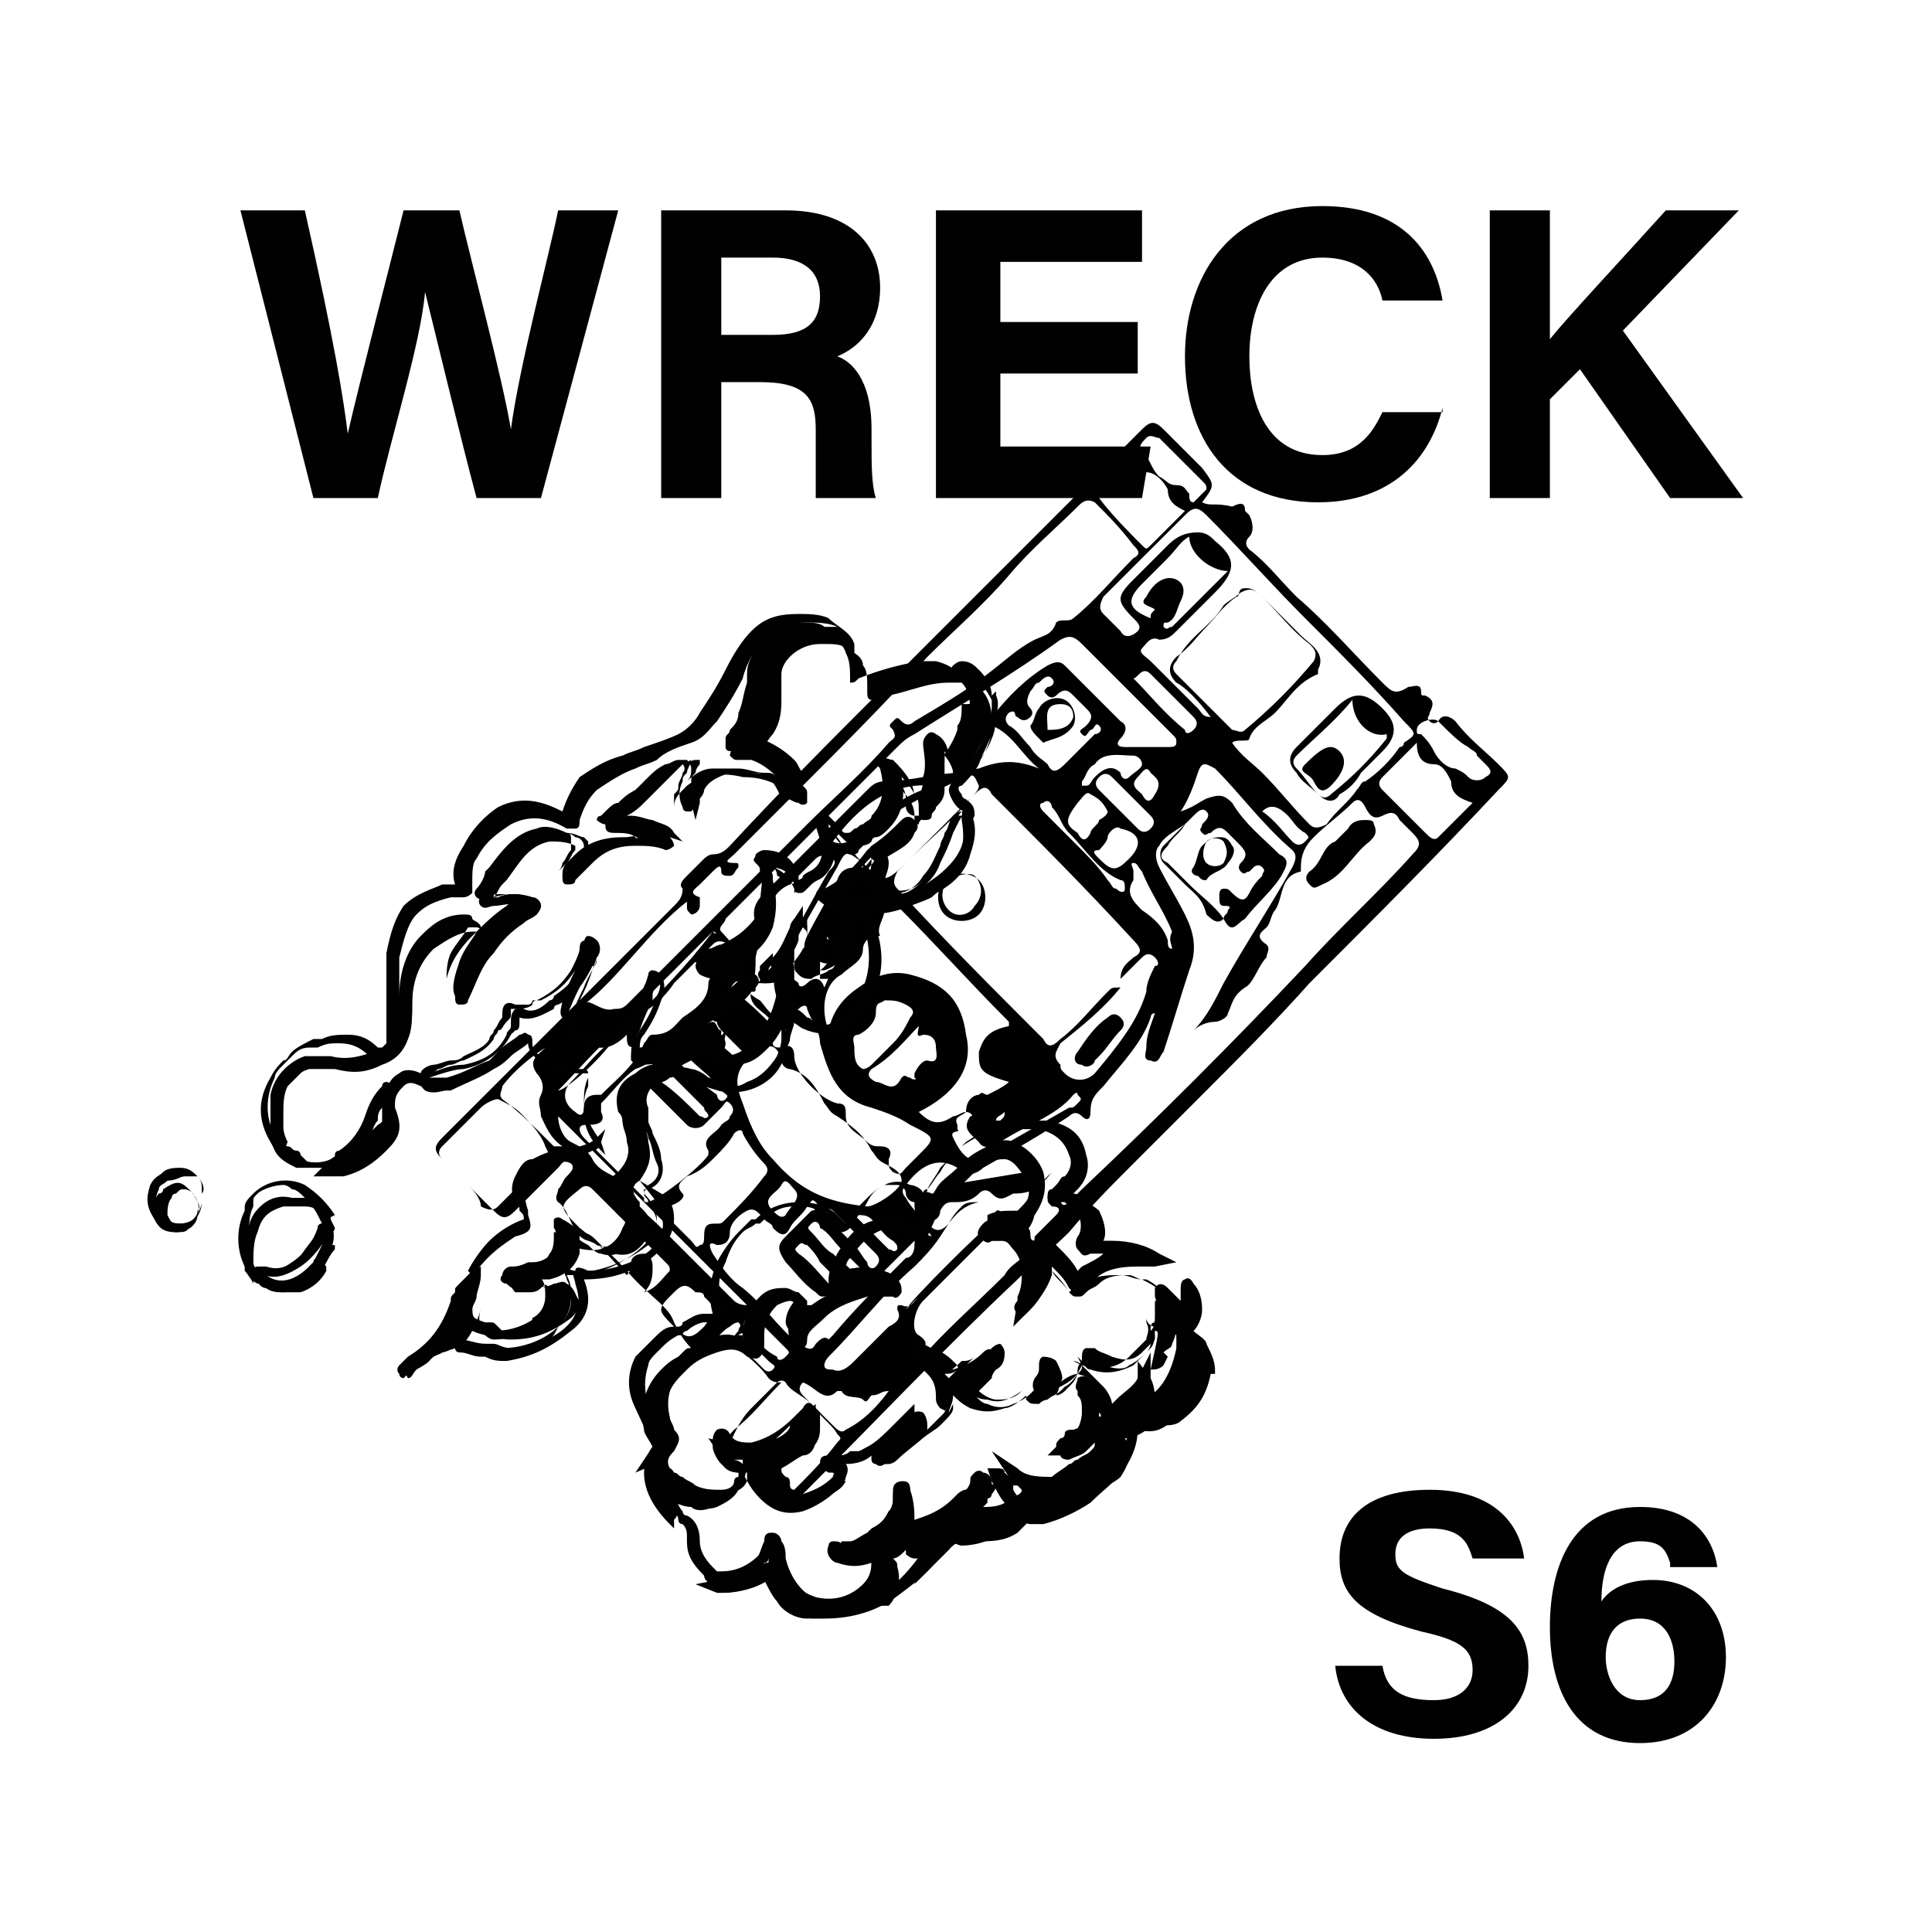 <svg version="1.2" baseProfile="tiny" xmlns="http://www.w3.org/2000/svg" viewBox="0 0 45 45" overflow="visible" xml:space="preserve"><path fill="none" d="M0-45h45V0H0z"/><path d="M28 11.7c.3-.4.3-.4 0-.8l-.9-.9c-.2-.2-.3-.2-.5 0l-6 6c-1.2 1.2-2.4 2.4-3.6 3.7-.1.1-.2.2-.4.2-.1 0-.2.1-.2.1l-.4.4c-.1.1-.2.2-.1.3 0 .2-.1.3-.2.4L11 25.8l-.7.7c-.2.2-.2.3 0 .5l1.2 1.2c.2.2.3.2.5 0l1-1c.1-.1.1-.2.3-.1.1.1 0 .2-.1.3-.1.1-.1.2-.2.3 0 .1-.1.2 0 .3.3.2.3.8.7.9.6.2.9.8 1.4 1.2.2.2.5.4.6.7.1.2.2.4.4.6.2.1.3.2.4 0 .2-.2.3-.4.5-.5 0 0 .1-.1.2-.1.1.1 0 .1 0 .2-.2.2-.1.3 0 .4.2.2.5.4.7.7.1.1.2.1.3.1-.4.4-.7.8-1.1 1.1-.2.2-.2.3 0 .5l1 1c.3.3.3.3.6 0 1.7-1.7 3.3-3.4 5-5 .4-.4.8-.7 1.2-1.1.5-.6 1-1.1 1.5-1.6l1.5-1.5c.9-.9 1.8-1.8 2.6-2.7 1.5-1.5 3-3 4.4-4.5.3-.3.3-.3 0-.6s-.7-.6-1-1c-.1-.1-.3-.2-.4 0 0 0-.1.1-.2 0s0-.1 0-.2c.1-.2.1-.3-.1-.4-.1 0-.1 0-.1-.1 0-.2-.2-.1-.3-.1-.3.2-.4.1-.6-.1-.7-.7-1.3-1.4-2-2-.4-.4-.7-.8-1.1-1.1-.1-.1-.1-.2 0-.3.1-.1.1-.3 0-.5l-.1-.1c0-.2-.1-.2-.3-.1-.4-.1-.5 0-.7-.1zm-10.5 10c-.1.1-.1.4-.2.4-.2 0-.3-.2-.5-.4-.1-.1.1-.2.1-.3l4-4c.1-.1.2-.2.4-.3 1.1-.7 2.3-1.4 3.4-2.2.2-.1.3-.1.5.1l2.1 2.1c.1.1.1.1.1.2s-.1.1-.2.1h-1c-.2 0-.2-.1-.1-.2s.2-.3 0-.4l-1.3-1.3c-.1-.1-.2-.1-.4 0-.5.3-.9.7-1.3 1.2-.1.1-.1.2 0 .2.5.2.7.7 1.1 1-.5-.2-.9-.2-1.4 0-.1 0-.2.1-.4.1-.6 0-1.2.2-1.8.2-.2 0-.3.1-.4.2l-2.4 2.4c-.2.2-.3.4-.2.7v.2c-.1-.1-.1-.1-.1 0 0-.1 0 0 0 0zm5.9 4.2c0 .1 0 .1-.1.2h-.1c0-.1.1-.1.2-.2zm-.9 0c.1 0 .2.1.1.1-.2.3 0 .4.2.6.1.2.4.1.5 0 .6-.4 1.3-.6 1.7-1.1 0 0 .1-.1.1 0 .1.1.1.1 0 .2s-.1.1-.2.1L22.8 27c-.1 0-.2.1-.2 0-.2-.1-.3-.3-.4-.5-.1-.2.2-.1.1-.2v-.1c-.1-.2.1-.2.2-.3-.1 0-.2.1-.3.1-.3.2-.5.2-.8-.1.8-.4 1.3-1 1.1-1.8-.1-.8-.5-1.2-1.3-1.4-.4-.1-.8 0-1.2.3-.3.2-.6.5-.7 1-.2-.5-.1-1.1.3-1.3.2-.2.5-.3.5-.6 0-.1.1-.3.3-.3h.1c-.1-.2.1-.4.1-.6 0-.1-.1-.2.1-.2.1 0 .2.1.2.1.9.9 1.7 1.8 2.6 2.7v.1c-.5.1-.6.3-.7.6 0 .4 0 .5.7.7-.1.1-.3.2-.5.3-.1 0-.1-.1-.2 0-.1 0-.3.1-.3.4zm3.6-2.9s-.1 0 0 0c-.2 0-.2 0-.3.1-.4.4-.7.8-1.1 1.1-.2.2-.3.2-.4 0-1.2-1.2-2.3-2.3-3.4-3.5-.1-.1-.1-.2 0-.4l1.8-1.8c.2-.2.3-.2.4 0 1.1 1.1 2.2 2.2 3.3 3.4.2.2.2.3 0 .4-.1.1-.3.2-.3.5l.5-.5c.1-.1.2-.1.3 0 .1.1.1.2 0 .2-.1.2-.2.4-.2.6-.2.7-.7 1.3-1.2 1.9-.2.2-.5.2-.7 0-.1-.1-.1-.1-.1-.2-.2-.2-.1-.3 0-.5.5-.4 1-.8 1.4-1.3zm-12.5.4c.8-.6 1.5-1.7 2.4-2.4v.1c0 .1 0 .1.1.2.1 0 .2-.1.2-.2v-.2c-.3-.1-.1-.2 0-.3l.3-.3c.1-.1.2-.2.2 0 0 .1.1.1.2.1s.1-.1.2-.2c0-.1 0-.1-.1-.1-.3 0-.1-.1 0-.2l1.3-1.3c1.1-1.1 2.2-2.2 3.2-3.3.6-.6 1.3-1.2 1.9-1.9.5-.6 1.1-1.1 1.6-1.6.1-.1.2-.2.4-.1.3.3.6.6.9 1 .1.1.2.2 0 .3-.5.5-.9 1-1.4 1.4-.1.1-.3 0-.4.1-.1.3-.3.3-.5.4-.4.2-.7.5-1.1.8-.5.4-1.2.8-1.7 1.1-.1.1-.2.1-.3 0-.1-.1-.1-.1-.2 0s-.1.1 0 .2c.1.2 0 .2-.1.3-.6.7-1.3 1.3-1.9 1.9l-2.3 2.3-1.9 1.9c-.1.1-.2.1-.3.1-.3.1-.6-.3-.7-.1zm7.8 8.3s-.1 0 0 0v-.2c.1-.1.3-.2 0-.4-.2-.1-.1-.6.1-.8l6.3-6.3c.1-.1.3-.2.5-.2.1 0 .3-.1.3-.2.1-.2.1-.4.4-.6.2-.1.3-.5.5-.7 0-.1.1-.2 0-.3-.3-.2-.1-.3 0-.4.1-.1.1-.3.2-.4.2-.3.1-.8.6-.9v-.1c0-.3.1-.5.3-.7.3-.3.6-.5.9-.8.1-.1.2-.1.3.1.1.2.2.3.4.2.2-.1.3-.1.4.1l.3.3c.2.2.2.3 0 .5-.8.9-1.7 1.7-2.5 2.6-1.7 1.8-3.4 3.5-5.2 5.2l-.3.3c-.1.1-.2.1-.2-.1 0-.1 0-.2-.1-.2s-.2.1-.2.2 0 .1.1.2c.2 0 .2.1.1.2l-.5.5c0 .2-.1.2-.1 0 0-.1 0-.2-.1-.2s-.2.1-.2.2 0 .1.1.2c.3.1.1.2 0 .3-.1.1-.3.2-.4.4-.7.7-1.4 1.3-2 2zm1.4-3.7c-.2 0-.3 0-.4.1-.1.1-.2.2-.3.4-.2.2-.3.2-.5 0s-.4-.4-.5-.6c-.1-.1-.1-.2 0-.3.3-.4.7-.7 1.2-.4.1 0 .2 0 .2.1.1.1.3 0 .4-.1.7-.4 1.4-.8 2-1.2.1-.1.2-.1.3 0 .1.1.2.1.2-.1 0-.3.1-.4.3-.6.4-.5.9-1 1.1-1.6 0 0 0-.1.1-.1-.1.3-.2.5-.2.8 0 .1-.1.3.1.3.2.1.2-.1.3-.2.2-.6.4-1.3.6-1.9.2-.5.1-.9-.1-1.3s-.4-.7-.6-1.1c-.1-.2-.1-.4 0-.5.1-.2.3-.3.6-.5-.1.2-.3.3-.4.5-.2.2-.2.3 0 .4l.5.5c.3.3.6.5.8.8.2.4.3.1.5 0 .3-.4.7-.7.9-1.1.1-.2.1-.3-.1-.4-.4-.4-.8-.7-1.1-1.2-.2-.2-.3-.2-.6-.1-.2.1-.3.2-.6.3.2-.3.3-.6.4-.9.1-.3.2-.2.4-.1.6.6 1.1 1.3 1.8 1.9.1.1.1.2 0 .4-.5.9-1.1 1.8-1.6 2.7-.2.4-.4.8-.7 1.1l-3.3 3.3c-.1.1-.2.4-.4 0 0-.1-.1 0-.2 0l-1.8.3c-.1 0-.2.2-.4.2-.2-.1-.3 0-.4.2 0 .2 0 .3.2.4.2.1.4 0 .4-.2.1-.2.2-.2.3-.2.2 0 .4 0 .6-.2.1-.1.2-.1.3 0 .2.2.3.1.5 0 .1 0 .3 0 .5-.1l-.5.5c-.1.1-.1.1-.2.1-.2-.2-.2-.1-.3.1 0 .1-.2.2-.2.3l-1.5 1.5c-.1.1-.2.3-.4.2-.1 0-.1 0-.1.1.1.2 0 .3-.2.4l-.8.8c-.1.1-.3.3-.5.2-.1 0-.2 0-.2-.1s.1-.2.1-.2c.7-.7 1.3-1.5 2-2.1.2-.2.4-.4.6-.7.2-.3.4-.7.9-.8zm5.4-11.3c-.2 0-.2-.1-.3-.2l-1.1-1.1c-.1-.1-.3-.2-.2-.3.1-.1.2-.3.4-.2.2 0 .3-.1.4-.2l.9-.9c.5-.5.5-.8 0-1.2-.1-.1-.2-.2-.4-.2-.3 0-.5.1-.7.3l-.8.8c-.4.4-.4.5 0 .9.1.1.2.2.1.3-.1.1-.3.2-.4 0l-.4-.4c-.1-.1-.1-.2 0-.4l1.9-1.9c.2-.2.3-.2.5 0 .8.8 1.5 1.6 2.3 2.4.8.8 1.6 1.6 2.3 2.4.3.3.3.3 0 .5 0 0 0 .1-.1.1-.2.3-.5.6-.8.8-.1 0-.1.1-.2.2-.2.3-.5.5-.7.8-.2.1-.3.1-.4 0-.4-.4-.7-.8-1.1-1.2-.2-.2-.5-.4-.7-.7.1-.1.4 0 .4-.1.1-.3.4-.4.6-.6.3-.3.5-.7 1-.9v-.1c.2-.4-.2-.6-.4-.8l-.9-.9c-.2-.2-.3-.2-.4-.2-.2 0-.1.2-.2.2-.3.2-.5.5-.7.7-.2.2-.4.5-.7.7-.2.2-.2.4 0 .6.2.1.5.4.8.8zM18 27c-.3-.3-.5-.7-.7-1.3-.2-.5-.2-.8.3-1.2.3-.2.5-.2.6.2 0 .1.1.2.2.2.4.1.6.4.8.8.1.1.1.2.3.3.3.2.6.4.8.8.1.1.1.2.3.3.2.1.4.2.4.4s-.6.6-.8.6c-1-.1-1.6-.4-2.2-1.1zm10.5-12.9c.1-.1.3-.2.4-.3.2-.1.3-.1.5.1.4.4.7.8 1.1 1.1.1.1.2.2.1.4-.5.6-1 1.1-1.6 1.6-.1.1-.2 0-.3 0l-1.3-1.3c-.1-.1-.1-.2 0-.3.3-.6.8-.8 1.1-1.3zm-6.8 14.7c-.2-.1-.4 0-.4.2s-.1.3-.2.3c-.6.6-1.2 1.2-1.7 1.8l-.1.1c-.1-.1-.2 0-.3.1-.1.2-.2.1-.4 0-.5-.4-.8-.9-1.3-1.3-.3-.2-.5-.5-.7-.8-.1-.2-.1-.3.1-.2.2 0 .3-.1.3-.3 0-.2.2-.4.4-.5.2-.1.3.1.4.2.1.1.2.1.2.2.2.2.3.2.4 0 .1-.2.3-.3.4-.5.1-.1.1-.2.2-.1s0 .2-.1.2l-.6.6c-.2.2-.2.3 0 .6.2.2.4.5.7.7.1.1.1.1.2.1.4-.1.9-.2 1.3-.5l.8-.8c.2-.2.3-.3.4-.1zm-6.5-4c-.1.1-.3.3-.1.5l.9.9c.1.1.3.1.4 0l.4-.4c.1-.1.1-.2.2-.1s.1.2 0 .3c0 .1-.1.1-.2.2-.1.2-.5.3-.3.6v.1c-.2.3-1.1 1-1.4 1.1-.1 0-.1 0-.1-.1l-1.4-1.4s-.1-.1-.1-.2.1-.1.2-.1c.3 0 .4-.1.3-.3v-.2c.3-.3.5-.6.8-.8.3-.1.3-.2.4-.1zm-4.3 2.8-.6-.6c-.1-.1-.1-.2 0-.3l.9-.9c.1-.1.3-.2.4-.2.2.1.4.2.5.3.2.2.5.5.6.8.1.2.1.2 0 .3l-1.1 1.1c-.1.1-.2.1-.4 0 0-.2-.2-.4-.3-.5zm6.6 5.2.6-.6s.1-.1.2 0c.1.2.4.3.6.5.2.3.5.5.6.7.1.1.1.1 0 .2-.3.4-.7.8-1.1 1.2-.1.1-.2.1-.3 0-.3-.4-.7-.7-1-1-.1-.1-.1-.2 0-.4s.2-.4.4-.6zm-1.8-9.9.9-.9c.1-.1.2-.1.4 0 .3.3.3.3 0 .6-.1.1-.2.2-.3.1-.1 0-.2.1-.2.2 0 .4-.3.6-.6.8-.2.2-.3.4-.7.4-.1 0-.1.1-.2.2-.2.5-.6.8-1 1.2h-.1c-.2 0-.3.1-.3.3 0 .2-.1.2-.2.1-.3-.2-.3-.5-.1-.7.3-.3.6-.7 1-1 .1-.1.2-.2.3-.2.1 0 .1 0 .1-.1 0-.2.1-.3.2-.3.3-.1.6-.4.8-.7zm5.7 4-.3.3c-.1.1-.1.2-.3.1-.1-.1-.1-.1-.1-.3.1-.2 0-.3-.2-.3-.1 0-.2 0-.3-.1-.2-.2-.5-.3-.5-.6 0-.2 0-.3-.2-.3-.4-.1-1-.7-1-1.1 0-.2-.1-.3-.3-.2-.1 0-.2 0-.2-.1-.1-.1 0-.1 0-.2l.6-.6c.1-.1.2-.1.2 0 .1.3.3.5.3.8.2.7.4 1.3 1.2 1.5.3.1.6.2.9.4.6.3.6.3.2.7zm-4.8.1c.2-.2.4-.4.5-.6.1-.1.2-.1.2 0 .1.2.3.5.5.7.1.1.1.2 0 .3-.3.4-.6.7-.9 1-.1.1-.1.1-.2.1-.2 0-.3 0-.3.3 0 .1 0 .2-.1.2-.1.1-.1 0-.2-.1l-.6-.6s-.1-.1-.1-.2.1 0 .1 0c.2 0 .5-.2.4-.3-.2-.2 0-.3.1-.4.3-.1.5-.3.6-.4zm9.7-16.4c.1.2.2.4.4.4s.4.2.5.4c0 .3.2.4.4.5l-.8.8c-.1.1-.1.1-.2 0-.3-.3-.7-.7-1-1.1-.1-.1-.1-.2 0-.3.2-.1.4-.5.7-.7zm6.7 6.7c0 .3.1.5.4.5.2 0 .3.2.4.4 0 .3.2.4.5.5l-.8.8c-.1.1-.2 0-.3-.1l-1-1c-.1-.1-.1-.2 0-.3l.8-.8zm-14.6 3.3.6-.6c.1-.1.3-.1.4 0 .1.1 0 .2-.1.3-.3.5-.6 1.1-.9 1.6-.4.5-.5 1-.2 1.6 0 .1.1.2 0 .3-.1.1-.2 0-.3-.1-.2-.2-.5-.3-.4-.7.1-.2.1-.5.1-.7.2-.9.3-1.5.8-1.7zm-3.8 9.1c-.4-.4-.7-.8-1.1-1.1-.5-.5-.5-.5 0-.9.1-.1.2-.1.3 0l1.7 1.7c.1.1.1.1.1.2-.2.2-.3.4-.6.5.2-.2.2-.4.2-.6 0-.2-.1-.3-.2-.3-.2 0-.3.1-.3.2s0 .2-.1.3zm6.6-9.7c-.6.6-.6.6-1.2 0-.2-.2-.1-.3 0-.4.7-.7 1.6-1.1 2.5-1.5.2-.1.2 0 .3.2 0 .1-.1.2-.2.3-.4.5-.9.9-1.4 1.4zm6.4.6-.5-.5c-.1-.1-.1-.3 0-.4l.7-.7c.1-.1.2-.2.3-.1.1.1 0 .2-.1.3 0 .1-.1.1 0 .2s.1 0 .2 0c.2-.2.3-.1.4 0l.2.2c.2.2.3.3.1.5 0 0-.1.1 0 .2s.1 0 .2 0l.1-.1s.1-.1.2 0 0 .1 0 .2c-.1.1-.2.2-.3.4-.1.2-.2.2-.4 0-.1-.1-.1-.1-.2-.1s-.1.1-.1.2 0 .2.1.2.2 0 .1.1c0 .1-.1.1-.1.2-.1.1-.2.1-.4-.1-.1-.4-.3-.5-.5-.7zM24 17.4c-.2-.2-.3-.4-.5-.5-.1-.1-.1-.2 0-.3.2-.1.1.1.2.1.1.1.2.1.3 0 .1-.1 0-.2 0-.2-.1-.1-.1-.2 0-.4.1-.1.1-.2.2-.2.1-.1.2-.2.3-.1.1.1 0 .2-.1.2-.1.1-.1.1 0 .2s.2 0 .2 0c.2-.2.3-.1.4 0l.3.3c.1.1.2.2 0 .4-.1.1-.2.1-.1.2s.1 0 .2-.1c.1 0 .1-.2.2-.1s0 .2-.1.2l-.7.7c-.2.2-.3.2-.4 0-.1-.1-.3-.2-.4-.4zm2.8-3c-.5-.2-.6-.4-.2-.8l.6-.6c.2-.2.3-.4.5-.5 0 .4.5.8.9.8l-.5.5-.8.8c-.1 0-.1.1-.2 0 0-.1 0-.1.1-.1.2-.1.2-.3.3-.5.1-.2.1-.4-.1-.5-.2-.1-.5 0-.7.4-.2.2.1.2.2.3-.1.1-.1.1-.1.2zm-5.4 9.5c0 .1-.1.3.1.2.2 0 .3.1.3.3 0 .1.1.4-.2.3-.1 0-.2.1-.3.3v.1c.1.1.2-.1.2-.1-.1.1-.2.2-.3.1-.1 0-.1-.1-.2 0-.2.4-.4.1-.6.1-.2-.1-.2-.2-.1-.3.5-.3.8-.7 1.1-1zm-.6.4-.5.5s-.1.1-.2.1c-.2-.1-.2-.3-.2-.5 0-.1-.1-.3.1-.3.2-.1.4-.3.4-.5 0-.3.1-.2.2-.3.2 0 .3 0 .5.1s.2.2.1.3c-.1.2-.2.4-.4.6zm-8.1.1c-.2.2-.4.3-.2.6.1.1.2.3.1.5s0 .3 0 .5c.1.2.2.5.5.7h-.2c-.4-.4-.8-.8-1.2-1.1-.1-.1 0-.2 0-.3.3-.4.7-.7 1-.9zm6.5-1.4c-.1-.3-.3-.2-.4-.1-.1.1-.2.1-.2 0-.1-.1-.2-.1-.2-.2-.2-.1-.1-.2-.1-.4l1.2-2.1c.2-.4.2-.4.6-.1v.1c-.3 0-.5 0-.6.3-.2.4-.5.9-.7 1.3-.1.2-.1.4.1.5.2.1.3.2.6.1-.2.3-.2.4-.3.6zm15-5.6c.1.1.2.1.2.2l.2.2c.1.1.2.2 0 .3-.1.1-.3.1-.4 0-.1-.1-.1-.1-.3-.2-.2 0-.4-.2-.5-.4-.1-.2-.2-.3-.3-.4-.1 0-.1 0-.1-.1 0-.2.4-.3.5-.2.3.3.5.5.7.6zm-16.8 13c-.2 0-.3-.1-.3-.1l-1.7-1.7c-.3-.3-.6-.5-.8-.9-.1-.1-.2-.3-.3-.3-.2-.1-.4-.2-.5-.4-.1-.2-.3-.3-.5-.4-.2-.1-.3-.4-.3-.6l4.4 4.4zm3.3 2c-.3.4-.6.7-1 .9-.1.1-.2 0-.3-.1l-.7-.7c-.1-.1-.1-.2 0-.3.3.1.5.5.8.2h.1c.1.2.4.1.5.2.1.1.1 0 .2-.1.2 0 .2-.1.4-.1zm6.9-21.6.4.4c.1.1.1.1.1.2l-.3.3c-.1 0-.1-.1-.1-.2-.1-.1-.1-.2-.3-.2-.2 0-.2-.1-.4-.2-.2-.2-.2-.4-.4-.6-.1-.1 0-.2.1-.3.1-.1.2 0 .3 0l.6.6zM16.4 30.2c.3.3.3.3 0 .7-.3.3-.4.3-.7 0-.4-.4-.4-.4 0-.8.2-.2.3-.2.5 0 .1 0 .2 0 .2.1zm5.4-11.9c-.8.2-1.3.7-1.9 1.2-.1.1-.3.2-.5.1.6-.8 1.3-1.4 2.4-1.3zm3.3.4c.1-.1.2-.3.3-.2.2.1.3.2.4.4 0 .1-.2.2-.2.2 0 .1-.2.2-.2.3-.1.2-.2.2-.3 0-.3-.2-.3-.3 0-.7zm1 .2-.5-.5c-.1-.1-.1-.2 0-.3.1-.1.2-.1.3 0l.9.9c.1.1.1.2 0 .3-.1.1-.2.1-.3 0l-.4-.4zm.2 1.1c-.3.3-.4.3-.7 0-.1-.1-.2-.2 0-.2 0 0 .2-.2.2-.3 0-.1.2-.3.3-.2.5.1.5.4.2.7zm-.8-2.2c.2-.3.6-.2.9-.2.1 0 .2.1.2.2s-.2.2-.3.3c-.1.1-.2 0-.2-.1-.2-.2-.4-.1-.6.1-.1.1-.1.2-.2.2h-.1v-.1c.1-.1.1-.3.3-.4zm.9-2c.1 0 .2-.3.4-.1l1 1c.1.1.1.2 0 .3-.1.1-.2.1-.2 0-.5-.4-.8-.8-1.2-1.2zm.9 6.3c-.1 0-.1-.1-.1-.2-.1-.3-.3-.5-.6-.7-.2-.2-.4-.4-.2-.7v-.2c0-.1-.1-.2 0-.2s.1.1.2.2c.2.5.5.9.7 1.4-.1.2 0 .3 0 .4zm-10.7-.4c.1 0 .1.1 0 0-.6.8-1.3 1.5-2 2.2l-.1-.1 2.1-2.1zm3.3 7.3-.6-.6c0-.1-.1-.1-.1-.2.1-.1.2 0 .2 0l.4.4.6.6c.1.1.1.2 0 .3-.1.1-.2 0-.2-.1-.1-.1-.2-.3-.3-.4zm5.2-9.3-.8-.8c-.1-.1-.1-.2 0-.2.1-.1.2 0 .2.1.2.2.2.4.4.6.4.4.7.9 1.2 1.1.1 0 .1.1.1.2s-.1.1-.2 0c-.1 0-.1-.1-.2-.2-.2-.3-.5-.6-.7-.8zm-5.5 9.4.5.5c.1.1.2.1.1.2s-.2 0-.3-.1c-.1-.2-.3-.3-.5-.5-.2-.1-.3-.3-.5-.5-.1-.1-.1-.1 0-.2s.2 0 .2.1c.2.1.3.3.5.5zm-1.9 2.2-.3-.3c-.1-.1-.1-.2 0-.3.1-.1.2-.1.2 0l.7.7c.1.1.1.1 0 .2s-.2.1-.2 0c-.2-.1-.3-.2-.4-.3zm11.7-12.4c.2-.2.4-.1.6.1.1.1.2.3.4.4.1.1.1.1 0 .2s-.2.1-.3 0c-.2-.2-.4-.5-.7-.7zm-6.2 9.5-2.1 2.1c.1-.2 1.8-1.9 2.1-2.1zm-4.1 1 .4.4s.2.1.1.2-.2.1-.2 0c-.3-.3-.5-.6-.8-.8-.1-.1-.1-.1 0-.2s.1 0 .2 0c.1.1.2.2.3.4zm-3.3-4.7c-.1 0-.1 0-.1-.1s.1-.1.2 0c.1 0 .2.1.2.1.2.2.5.4.7.7.1.1.2.1.1.2s-.2 0-.2-.1c-.4-.3-.7-.5-.9-.8zm2.2 3.5c-.3-.3.1-.4.2-.6.1-.2.2 0 .3.1.2.2-.1.4-.2.6-.1.1-.2 0-.3-.1zm-.4 3.2.3.3c.1.1.2.1.1.2s-.2 0-.2 0l-.6-.6c-.1-.1-.1-.1 0-.2s.2 0 .2 0c0 .1.1.2.2.3zm.1-8.1c.1.1.2.3.4.4 0 0 .1.1 0 .2 0 .1-.1 0-.1 0-.3-.3-.6-.6-.9-.8-.1 0-.1-.1 0-.2s.1 0 .2 0c0 .1.2.3.4.4zm-1.6 2.2.3.3c0 .1.1.1.1.2-.1.1-.1 0-.2 0-.3-.3-.6-.6-.9-.8-.1-.1-.1-.1 0-.2s.1 0 .2 0l.5.5zM14.4 24c-.1.4-1.2 1.4-1.4 1.4.5-.5.9-1 1.4-1.4zm-1.1 2.9c0-.1.1-.1 0 0 1.3 1.2 2.5 2.5 3.8 3.8-1.3-1.3-2.5-2.6-3.8-3.8zm13.3-8.4c-.1-.1-.3-.2-.1-.4.1-.1.2-.3.3-.1.1.1.3.2.1.5-.1.2-.2.2-.3 0zm-9.7 5.6.4.4s.1.1 0 .2-.1 0-.1 0c-.2-.2-.5-.4-.7-.7-.1 0-.1-.1 0-.2s.1 0 .2 0c0 .1.1.2.2.3zm3 4.2c.2 0 .3 0 .4.1.2.2.3.4.5.5.1.1.1.1.1.2-.1.1-.1 0-.2 0l-.8-.8zm-.6-6.4c-.1 0-.1 0 0 0-.1-.1 0-.1 0 0 0-.1 0 0 0 0z"/><path d="M25.6 24.6c.2-.2.3-.4.5-.6.1-.1.1-.2 0-.3-.1-.1-.2-.1-.3 0-.3.2-.5.5-.7.8-.1.1-.1.3.1.3.1.1.3 0 .3-.1l.1-.1zM22 21.3c.2.2.6.2.8 0 .2-.2.2-.6 0-.8-.2-.2-.6-.2-.8 0-.2.2-.2.6 0 .8zm.1-.1c-.2-.2-.2-.5 0-.7.1-.1.5-.2.6-.1.2.2.2.5 0 .7-.1.2-.4.3-.6.1zM31.1 19.6c-.3.1-.3.5-.6.7-.1.1-.1.2 0 .3.1.1.1.1.3 0 .5-.2.7-.7 1.1-1 .1-.1.2-.2.1-.4 0-.1-.1-.1-.2-.1s-.3 0-.4.2l-.3.3zM31.7 18l.5-.5c.4-.4.3-.7 0-1-.4-.4-.7-.4-1.1 0l-.9.9c-.2.2-.2.4 0 .6.1.2.3.3.5.5s.4.2.5 0c.2-.1.4-.3.5-.5zm-.2-1.7c0 .5.4.9.8.8v.1c-.4.5-.8.9-1.3 1.3-.1.1-.2.1-.3 0-.2-.2-.3-.4-.5-.6-.1-.1-.1-.2 0-.3.4-.4.9-.8 1.3-1.3zM20.3 19.7c-.1.1-.1.2 0 .3.1.1.2.1.3 0 .3-.2.6-.3.7-.6.1-.1.1-.2 0-.3-.1-.1-.2-.1-.3 0-.2.2-.4.4-.7.6zM28.6 20.1c.1-.1.2-.3.1-.4-.1-.2-.2-.2-.3-.2-.2 0-.3.1-.4.2-.1.1-.1.3-.2.5-.1.1 0 .2.1.2.1.1.1.1.2.1.1-.2.4-.2.5-.4zm-.1 0c-.1.1-.3.1-.4 0-.1-.1-.1-.3 0-.5.1-.1.3-.1.4 0 .1.2.1.3 0 .5zM24.2 17.2l.1.1c.2-.1.5-.1.7-.4.1-.2 0-.5-.2-.6-.2-.1-.5 0-.6.2-.1.1-.1.3-.2.4 0 .1.1.2.2.3zm.2-.2c0-.3-.1-.6.3-.6.2 0 .3.1.3.3-.1.3-.4.3-.6.3z"/><path d="M30.6 18.2c.1.2.2.3.4.1.3-.3.4-.6.2-.8-.2-.2-.4-.1-.8.3-.2.2.1.2.2.4z"/><path fill="none" d="M0 0h45v45H0z"/><path fill="none" d="M4.5 4.5h36V18h-36z"/><path fill="#010101" d="M7.3 11.6 5.6 4.9h1.5c.7 3.1.9 4.4 1 5.2.3-1.3.9-3.6 1.3-5.2h1.3c.3 1.3 1 3.9 1.2 5.1.2-1.5.9-4.1 1.1-5.1h1.4l-1.8 6.7h-1.5c-.4-1.5-.9-3.6-1.2-4.8-.1 1.2-.8 3.4-1.1 4.8H7.3zM16.8 8.9v2.7h-1.4V4.9h2.9c1.5 0 2.2.8 2.2 1.8 0 .9-.5 1.4-1 1.6.3.1.8.5.8 1.7v.3c0 .5 0 1 .1 1.3H19V10c0-.7-.2-1.1-1.3-1.1h-.9zm0-1.1H18c.8 0 1.1-.3 1.1-.9 0-.6-.4-.9-1.1-.9h-1.2v1.8zM26.5 8.7h-3.2v1.7h3.5l-.2 1.2h-4.8V4.9h4.8v1.2h-3.3v1.4h3.2v1.2zM33.6 9.5c-.3 1.2-1.2 2.2-2.9 2.2-2.1 0-3.1-1.5-3.1-3.4 0-1.8 1-3.5 3.2-3.5 1.8 0 2.6 1 2.8 2.2h-1.4c-.1-.5-.5-1-1.4-1-1.2 0-1.7 1.1-1.7 2.3 0 1.1.4 2.3 1.7 2.3.9 0 1.2-.6 1.4-1h1.4zM34.7 4.9h1.4v3c.4-.5 1.8-2 2.7-3h1.7l-2.7 2.8 2.8 3.9h-1.7l-2.1-3-.7.7v2.3h-1.4V4.9z"/><path fill="none" d="M27 27h13.5v13.5H27z"/><path fill="#010101" d="M32.2 38.8c.1.6.5.8 1.2.8.6 0 .9-.3.9-.7 0-.5-.3-.7-1.2-.9-1.5-.4-1.9-.9-1.9-1.7 0-1 .7-1.6 2.1-1.6 1.5 0 2.1.8 2.2 1.6h-1.2c-.1-.3-.2-.7-1-.7-.5 0-.8.2-.8.6 0 .4.2.5 1.1.8 1.6.4 2 1 2 1.8 0 1-.8 1.7-2.2 1.7-1.4 0-2.2-.7-2.3-1.7h1.1zM38.9 36.4c-.1-.3-.2-.5-.7-.5-.7 0-.9.7-.9 1.4.2-.3.6-.5 1.2-.5 1 0 1.7.7 1.7 1.8s-.7 2-2 2c-1.5 0-2.1-1.2-2.1-2.7 0-1.4.5-2.8 2.1-2.8 1.2 0 1.7.7 1.8 1.4h-1.1zm.1 2.3c0-.5-.2-1-.8-1-.5 0-.8.3-.8.9 0 .4.2 1 .8 1 .6 0 .8-.4.8-.9z"/><g fill="#010101"><path d="m7.3 27.4.2-.2h-.6c-.2-.1-.4-.2-.5-.4-.1-.2-.1-.3-.1-.5v-.2c0-.3 0-.5.1-.7.1-.2.2-.3.3-.4.3-.3.7-.3 1.1-.2h.7c.4-.1.6-.2.8-.5.1-.2.1-.5.1-.8 0-.4 0-.9.3-1.3l.6-.6c.1-.1.3-.2.5-.2h.1c.1 0 .3.1.3.2.1.1 0 .2-.1.3-.2.2-.4.5-.4.8v-.1c.2-.4.5-.7.9-1.1.2-.2.4-.3.6-.4-.3-.1-.5 0-.7 0-.1 0-.2.1-.3 0-.1-.1 0-.2 0-.3.3-.4.5-.8.8-1 .3-.3.6-.4 1-.4.2 0 .3 0 .4.1.1 0 .2.1.2.2v.3s0 .1-.1.1c.4-.4.9-.5 1.4-.5 0 0-.1 0-.1-.1-.1-.1-.3-.1-.5-.1s-.2-.1-.2-.2 0-.2.1-.2l.3-.3.1-.1.3-.3.1-.1.1-.1c.1-.1.2-.2.4-.3.1 0 .2-.1.3-.1h.2s.1.1.1.2 0 .2-.1.3c.2-.2.4-.3.6-.3h.6c.2 0 .4.1.6.1h.1c.1 0 .2.1.3.1 0 0 0-.1-.1-.1-.3-.3-.6-.5-1-.5-.1 0-.2 0-.2-.1v-.2c0-.1.1-.1.1-.2.1-.1.2-.2.2-.4.1-.2.1-.4.2-.7v-.1c0-.2 0-.3.1-.5.1-.4.5-.9 1.1-.8h.1c.2 0 .4 0 .5.1.3.1.5.3.5.6.1.2.1.4.1.6v.1c.1 0 .1 0 .2-.1.5-.2.9-.3 1.4-.4h.4c.4.1.6.3.7.6.1.1.1.2.1.3 0 .1 0 .1-.1.1s-.1 0-.1-.1v.1c0 .2 0 .4-.1.5v.1c-.1.3-.3.6-.5.8 0 0-.1.1-.3.1.5 0 .5-.1.5-.2s0-.2-.1-.3v.8c0 .2-.1.3-.2.5 0 .1-.1.1-.1.2s-.1.1-.3.1c-.1 0-.2-.1-.2-.2v-.2c0-.2-.1-.3-.2-.4.1.5-.2 1.1-.7 1.4h-.1c-.1.1-.3.1-.4.1-.1 0-.2-.1-.3-.3-.1-.1-.1-.2-.2-.2v.1c0 .1.1.2.1.4s-.1.4-.3.5c-.1.1-.2.2-.4.3-.1.1-.2.1-.3.1-.1 0-.1-.2-.2-.2 0-.2-.2-.3-.4-.4v.2c.1.3 0 .6 0 .9 0 .2-.2.4-.3.5-.2.2-.4.3-.6.4-.1 0-.2.1-.3.1h-.2c.1.1.1.1.3.1h.4c.1 0 .3-.1.3.1.1.1.1.3 0 .4-.1.2-.3.3-.5.5-.1.1-.2.1-.3.2-.1 0-.2.1-.2.1-.2.1-.3.3-.4.4-.3.4-.7.5-1.1.5-.2 0-.2-.1-.2-.3 0-.3.1-.5.2-.6.1-.2.2-.3.2-.5 0 .1-.1.2-.1.3-.2.3-.4.6-.8.8-.4.2-.8 0-1-.4-.1-.1 0-.3 0-.4.1-.3.2-.5.3-.7-.2.3-.4.5-.8.7h-.1s-.1 0-.1.1c-.1.1-.3.1-.4.1h-.1v.1c0 .1 0 .1-.1.2s-.1.2-.2.2c0 .1-.1.1-.1.2-.2.3-.5.4-.7.5-.1 0-.2.1-.3.1-.1 0-.2.1-.3.1-.1.1-.2.1-.2.2v.2h-.2c-.2-.1-.3-.1-.4 0-.1.1-.2.2-.2.4v.1c.2.5.1.7-.2 1-.3.3-.6.5-1 .6h-.7zm-.4-.4H7c.2.1.5.1.7 0l.3-.2c.1-.1.3-.3.4-.5.1-.1.1-.2.2-.3 0-.1.1-.2.2-.3 0-.1.1-.2.2-.2 0-.2.1-.4.3-.5.1-.1.3-.1.5 0 0-.1.2-.2.3-.2.1 0 .3-.1.4-.1.1 0 .2 0 .3-.1.2-.1.5-.2.6-.4 0-.1.1-.1.1-.2.1-.1.1-.2.2-.3v-.1c0-.2.1-.3.3-.2h.3s.1 0 .1-.1h.1c.4-.2.6-.4.8-.7.1-.2.2-.4.2-.5 0-.2.1-.2.2-.2s.1.1.1.2v.2c0 .2-.1.3-.2.5 0 .1-.1.1-.1.2-.1.2-.2.4-.3.7 0 .1-.1.2 0 .3.2.3.4.4.8.3.3-.1.5-.4.7-.7l.3-.6c0-.1.1-.1.1-.1.1 0 .1.1.1.1v.3c-.1.2-.2.4-.3.7-.1.2-.2.4-.2.6 0 .1 0 .1.1.1.4 0 .7-.1 1-.4.1-.2.3-.4.5-.5.1 0 .2-.1.3-.1.1-.1.2-.1.3-.2.2-.1.3-.2.4-.4.1-.1.1-.2 0-.3h-.1c-.2 0-.3.1-.5 0-.1 0-.2 0-.4-.1 0 0-.1-.1-.1-.2s.1-.1.1-.1H16.6c.1 0 .2 0 .3-.1.2-.1.4-.2.6-.4.1-.1.2-.3.3-.5 0-.2.1-.5 0-.8v-.4c.1-.1.2 0 .2 0 .3.1.4.3.5.5v.1l.1-.1c.1-.1.2-.2.4-.3.1-.1.2-.2.2-.3 0-.1 0-.2-.1-.3v-.2s0-.1.1-.2.2 0 .2 0c.1.1.2.2.2.3.1.1.1.2.2.2s.2 0 .2-.1l.1-.1c.4-.2.7-.8.6-1.2v-.2l.1-.1.1.1c.2.2.4.4.4.7v.2h.1c0-.1.1-.1.1-.2.1-.2.1-.3.2-.5v-.8c0-.1 0-.2.1-.2s.1 0 .2.1.2.3.2.4v.1h.1c.2-.2.4-.5.5-.8v-.1c0-.1.1-.3.1-.4 0-.3-.1-.5-.3-.7v-.2h-.5c-.5 0-.9.2-1.4.3-.1 0-.1 0-.2.1h-.2c-.1 0-.1-.1-.1-.2V16c0-.2 0-.4-.1-.5 0-.2-.2-.3-.4-.4-.1-.1-.3-.1-.5-.1h-.1c-.5 0-.9.4-.9.7v.6c0 .2 0 .5-.2.8-.1.1-.2.3-.3.4 0 .1-.1.1-.1.2.5 0 .8.3 1.1.6.1.1.1.1.1.2v.2c-.1.1-.2 0-.2 0-.1 0-.2-.1-.3-.1h-.1c-.2-.5-.4-.6-.6-.6H17c-.3.1-.5.2-.6.4 0 .1-.1.2-.1.2v.1l-.1.4-.1-.4v-.5c0-.1 0-.1.1-.2 0-.1.1-.2.1-.2v-.1h-.1c-.1 0-.2.1-.3.1l-.3.3-.1.1-.1.1-.3.3-.1.1c-.1.1-.2.2-.4.3h.1c.2 0 .4.1.5.1.2.1.4.1.5.3l.2.2-.3-.1H15.3c-.5-.1-1 0-1.4.4l-.1.1c-.1.1-.1.2-.2.2l-.1.1V20c0-.1.1-.1.1-.2 0 0 0-.1.1-.1v-.1l-.1-.1c-.1 0-.2-.1-.4-.1-.3 0-.6.1-.9.4-.3.3-.5.6-.8 1v.1h.1c.2-.1.5-.1.8 0 .1 0 .2.1.2.2s-.1.1-.1.2c-.2.1-.4.2-.6.4-.4.3-.7.6-.8 1 0 .1-.1.1-.1.2s-.1.2-.1.3l-.1.2-.1-.2v-.3c0-.4.2-.8.5-1.1.1-.1.1-.1 0-.1 0-.1-.1-.1-.1-.1H11c-.1 0-.3 0-.4.1h-.1c-.2.1-.4.3-.6.5-.3.3-.3.8-.3 1.2 0 .2 0 .5-.1.8-.1.3-.4.5-.9.6h-.7c-.3 0-.7 0-.9.2l-.3.3c-.1.2-.1.4-.1.7v.2c0 .1 0 .2.1.4-.1.2 0 .3.2.4zm2-1.2c-.1.1-.1.2-.1.3-.1.1-.1.2-.2.4l.3-.3v-.4z"/><path d="M11.5 31.2c-.1 0-.2-.1-.2-.1-.4-.1-.5-.2-.6-.6 0-.1.1-.2.1-.3v-.1c0-.1.1-.2.1-.3v-.1l.1-.1c.2-.3.4-.5.7-.8.2-.1.3-.2.5-.3h.1v-.2c-.1-.2-.1-.5-.1-.7 0-.3.2-.4.4-.5.2-.1.4-.2.6-.2.1 0 .2-.1.3-.1h.1c.1 0 .3-.1.4-.2-.2-.3-.4-.6-.4-.9 0-.2 0-.4.1-.6V25h-.1c-.3 0-.6 0-.9-.2-.2-.1-.4-.3-.4-.5-.1.1-.3.2-.4.3-.1.1-.2.2-.4.3-.3.2-.6.3-1 .5h-.1c-.1 0-.3.1-.5 0-.1-.1-.1-.1-.1-.2s.1-.1.2-.2c.3-.1.5-.2.8-.2.5-.1.8-.3 1-.7 0-.1.1-.1.1-.2v-.1c0-.1 0-.2.1-.3.1 0 .1-.1.2 0 .2.1.4 0 .6-.2 0 0 .1 0 .1-.1.3-.2.5-.4.7-.8V22s0-.2.1-.2.2.1.2.1c.1.1.1.3 0 .4-.1.3-.2.6-.3.8-.1.2-.2.4-.2.6 0 .1.1.3.2.4.3.1.5 0 .8-.2.3-.3.6-.8.7-1.2 0 0 0-.1.1-.1 0 0 .1 0 .2.1.1.2.1.4 0 .6-.1.3-.2.5-.4.8-.1.1-.1.2-.1.4.4 0 .7-.1.9-.4.2-.3.4-.5.8-.7h.1c.2-.1.5-.3.7-.5v-.2h-.1c-.2.1-.5.1-.7 0-.1 0-.3-.1-.4-.3v-.2l.1-.1h.4c.5-.1.8-.4 1-.8.1-.3.1-.7 0-.9v-.1c0-.1 0-.1-.1-.2s0-.1 0-.2c0 0 .1-.1.2-.1.4 0 .7.2.8.6v.1s.1 0 .1-.1c.1-.1.2-.1.3-.2.1-.1.2-.3.1-.5v-.1c0-.1-.1-.3-.1-.4 0-.1.1-.2.1-.2h.2l.3.3c0 .1.1.1.1.1.1 0 .1 0 .2-.1.1 0 .1-.1.2-.1.1-.1.2-.1.2-.2.3-.3.3-.7.2-1.1-.1-.1-.1-.2 0-.2.1-.1.2 0 .3 0 .1.1.3.3.4.5.1.2.1.3.1.5 0-.1.1-.1.1-.2.1-.1.1-.3.1-.4.1-.3 0-.6 0-.8 0 0 0-.1.1-.2s.2 0 .2 0c.2.1.3.3.3.6.3-.4.5-.7.5-1 0-.3 0-.6-.2-.8l-.1-.1s0-.1-.1-.1c0 0-.1-.1 0-.2 0 0 .1-.1.2-.1.2 0 .3.1.4.2.2.2.3.4.3.6.1.3 0 .6-.1.8-.1.3-.3.6-.5.9l-.2.2-.1.1s-.1.1 0 .2l.2.2c.1.1.1.1.1.2v.1s0 .1-.1.1h-.1s0 .1-.1.1l-.1.2c-.1.2-.2.4-.3.7-.1.3-.3.6-.7.8-.3.1-.7.1-.9-.1-.1-.1-.1-.2 0-.3.1-.1.1-.3.1-.4-.2.3-.5.5-.8.7.2 0 .2.1.3.2.1.3.1.6 0 1-.1.3-.2.6-.5.7-.1.1-.3.1-.4.2-.1 0-.2 0-.3-.1-.1-.1-.1-.1-.1-.3V21.6c-.1.1-.1.2-.2.3-.1.2-.2.4-.3.5h.1c.1 0 .1.1.1.2.1.4-.1.7-.2 1-.2.4-.4.7-.7.9-.2.2-.5.2-.7.2-.1 0-.2-.1-.2-.1v-.2c0-.1.1-.2.1-.3-.2.3-.6.5-.9.6-.1.1-.2.1-.4.2s-.3.2-.5.3c-.3.2-.3.4-.3.6 0 .1.1.2.1.3 0 .1.1.3.1.4.1.4 0 .6-.3.9-.2.1-.2.2 0 .4l.1.1c.1.1.3.4.1.7-.1.3-.4.6-.9.5-.1 0-.3-.1-.4-.2-.1-.1-.2-.2-.3-.2v.1c0 .1 0 .3-.1.4-.1.2-.2.3-.4.4.1 0 .1 0 .1.1.2.1.2.3.2.5s-.1.4-.3.5c0 .3-.4.5-.9.5zm0-.2c.4 0 .9-.1 1.3-.4.1-.1.2-.2.2-.3 0-.1-.1-.2-.2-.3-.1-.1-.1-.1-.2 0s-.2.1-.3.1H12s-.1-.1-.1-.2.1-.1.1-.1h.5c.2-.1.3-.2.4-.4 0-.1.1-.2.1-.4v-.1c0-.1 0-.2.1-.2h.2c.1.1.2.2.4.3.1.1.2.2.3.2.3.1.5 0 .7-.4.1-.2.1-.4-.1-.5l-.1-.1c-.2-.2-.2-.5.1-.7.2-.2.3-.4.2-.7 0-.1-.1-.3-.1-.4 0-.1-.1-.2-.1-.3-.1-.4 0-.6.4-.8.2-.1.3-.2.5-.3.1-.1.2-.1.3-.2.3-.2.6-.4.8-.6 0 0 .1-.1.2-.1.1.1.1.2.1.2 0 .1-.1.3-.1.4v.1h.1c.2 0 .4 0 .6-.1.3-.2.5-.5.7-.9.1-.3.2-.6.2-.9v-.1s-.1.1-.2.1c0-.1 0-.2.1-.2.1-.2.3-.4.4-.6.1-.1.2-.3.3-.4v-.1h.1c.1.1 0 .3 0 .4V22.8h.1c.1 0 .2 0 .3-.1.2-.1.3-.3.4-.6.1-.3.1-.6 0-.9 0-.1 0-.1-.2-.1h-.1s-.1 0-.2-.1c0-.1 0-.1.1-.2.4-.2.7-.5.9-.8.1-.1.1-.1.2-.1s.1.2.1.2c0 .2-.1.3-.1.5v.1c.2.2.5.2.7.1.3-.2.5-.4.6-.7.1-.2.2-.4.3-.7l.1-.2c.1-.2.1-.2.3-.2 0 0 0-.1-.1-.1l-.2-.2c-.1-.2-.1-.3 0-.5l.1-.1c.1 0 .1-.1.2-.1.2-.3.4-.5.5-.8.1-.2.1-.5.1-.7-.1-.2-.2-.4-.3-.5l-.1-.1v.1c.3.3.3.6.3.9 0 .4-.2.8-.6 1.2 0 0-.1.1-.2.1s-.1-.1-.1-.2c0-.2-.1-.4-.2-.5v.9c0 .2-.1.3-.2.4 0 .1-.1.1-.1.2s-.1.1-.2.1-.1-.1-.1-.2c0-.2 0-.3-.1-.4-.1-.2-.2-.3-.3-.4.1.5 0 .9-.3 1.2-.1.1-.2.2-.3.2-.1 0-.1.1-.1.1-.1.1-.2.1-.4.1-.1 0-.2-.1-.3-.2l-.3-.3c0 .1 0 .2.1.4v.1c.1.2 0 .5-.2.7-.1.1-.2.1-.3.2l-.1.1c-.1.1-.1.1-.2.1s-.1-.1-.1-.2c-.1-.3-.3-.4-.6-.4 0 .1.1.1.1.2v.1c.1.4.1.7 0 1.1-.2.5-.6.8-1.1.9h-.4c0 .1.1.1.2.2.2.1.4 0 .6 0h.3c.1.1.1.2 0 .3 0 .1 0 .1-.1.1-.2.3-.5.4-.7.6h-.1c-.3.2-.5.3-.7.6-.2.4-.6.5-1.1.5-.1 0-.1 0-.2-.1v-.2c0-.2.1-.3.2-.5.2-.3.3-.5.4-.8.1-.2.1-.3 0-.4-.1.5-.4.9-.7 1.3-.3.3-.6.4-.9.2-.2-.1-.4-.4-.4-.6.1-.3.2-.5.3-.7.1-.3.3-.5.3-.7V22 22.3c0 .1 0 .2-.1.2-.2.4-.4.7-.8.9 0 0-.1 0-.1.1-.2.1-.5.3-.8.2v.1c0 .1 0 .2-.1.2l-.1.1c-.2.4-.6.7-1.1.8-.2 0-.5.1-.8.2h.4c.4-.1.7-.3 1-.4l.3-.3c.1-.1.3-.2.4-.3.1 0 .1-.1.2 0 .1 0 .1.1.1.2 0 .2.2.3.3.4.3.1.5.2.8.2.1 0 .2 0 .2.1v.3c-.1.2-.1.4-.1.6 0 .3.1.6.4.9l.1.1-.1-.3c-.1.2-.3.2-.5.3h-.1c-.1 0-.2.1-.3.1-.2.1-.4.1-.6.2-.2.1-.3.2-.3.4s0 .4.1.7v.1c.1.2 0 .2-.2.3-.2.1-.3.2-.5.3-.3.2-.5.5-.6.7v.2l.1.1c0 .1 0 .1-.1.2v.1c0 .1-.1.2-.1.3.1.3.1.4.4.4.1-.1.1 0 .2 0zm.5-1.2h.2c.1 0 .2-.1.2-.1h-.2c0 .1-.1.1-.2.1zm6.1-7.1zm-.4-2.9zm1.4-.8zm3.5-.1zm-.1-3.4z"/><path d="m7.3 27.2-.4-.1c-.3-.1-.5-.3-.6-.5-.3-.5-.3-1 0-1.5.1-.2.2-.3.3-.4.1 0 .1-.1.2-.2s.3-.2.5-.3h.2c.2-.1.4-.1.6-.1.3 0 .5.1.7.3h.1l.1-.1V22.2c.1-.5.2-.8.4-1.1.3-.3.7-.4.9-.5h.3c-.1-.3 0-.6.2-.9.2-.4.5-.7.8-.9.6-.3 1.1-.1 1.5.1.1-.3.2-.5.4-.8.3-.2.6-.4 1-.5.2-.1.3-.1.5-.2.3-.1.6-.2.8-.3.2-.1.4-.3.5-.5.2-.3.4-.6.6-1 .2-.4.4-.7.6-.9.3-.3.6-.4 1.1-.4.2 0 .5 0 .7.1.2.2.5.3.6.6v.2l-.1.2-.1-.2c-.1-.3-.4-.4-.7-.5h-.4c-.4 0-.7.4-.7.8v.2c0 .2 0 .4-.1.7l-.3.6v.1s0 .1-.1.1H17.7c.3.1.6.3.8.5.1.1.1.2.2.3V18.3h-.2c-.3-.2-.6-.3-1-.3-.4-.1-.8-.1-1.1.2-.2.1-.2.3-.2.5 0 0 0 .1-.1.2H16c-.1 0-.1-.1-.1-.1-.1-.2-.1-.4 0-.6 0-.1 0-.1.1-.2 0-.1.1-.2.1-.3-.2.1-.4.2-.6.4-.1.1-.2.2-.3.2l-.3.3-.3.3-.1.1c.1 0 .2.1.4.1.3.1.5.3.7.4.1.1.1.2.1.2s-.1.1-.2.1c-.2-.1-.5-.1-.7-.1-.4 0-.7.1-1 .4l-.1.1-.3.3c0 .1-.1.1-.2.1s-.1-.1-.1-.2 0-.2.1-.3c.1-.1.1-.2.2-.3v-.1c-.2-.1-.4-.1-.6-.1-.5.1-.7.5-1 .9l-.1.1c-.1.1-.1.2-.2.3.3-.1.6-.1.9 0 .1 0 .2.1.2.2s-.1.2-.1.2c-.1.1-.2.1-.3.2-.3.2-.5.4-.7.7-.3.3-.4.7-.6 1.1 0 .1-.1.1-.2.1s-.1-.1-.1-.2c-.1-.2 0-.5.1-.8.1-.3.3-.5.4-.7H11c-.3 0-.6.2-.9.4-.3.3-.5.7-.5 1.3 0 .3 0 .6-.1.8-.1.3-.3.5-.6.6-.4.2-.7.2-1.1.1h-.6c-.3.1-.7.3-.7.7v.9c0 .1.1.2.2.2s.1.1.2.1c0 0 .1 0 .1.1l.3.3zm.6-2.9c-.2 0-.3 0-.5.1h-.2c-.2 0-.3.1-.4.2l-.2.2c-.1.1-.2.2-.2.3-.2.4-.2.8-.1 1.1v-.7c.1-.5.5-.8.8-.9h.6c.4.1.7 0 1-.1.3-.1.4-.3.5-.5.1-.2.1-.4.1-.8 0-.6.2-1.1.5-1.4.2-.2.5-.5 1-.5.1 0 .2 0 .2.1.1.1 0 .2-.1.2-.1.2-.3.4-.4.6-.1.2-.1.5-.1.6.1-.4.3-.7.6-1 .3-.3.5-.5.8-.7.1-.1.2-.1.4-.2h-.1c-.3-.1-.6-.1-.8 0-.1.1-.2 0-.2 0-.1-.1 0-.2 0-.2.1-.1.2-.3.2-.4l.1-.1c.3-.4.6-.8 1.1-.9.2-.1.5 0 .7.1.1 0 .1.1.1.1V19.8c-.1.1-.1.2-.2.3 0 0 0 .1-.1.2l.3-.3.1-.1c.3-.3.7-.4 1.1-.4.2 0 .4 0 .5.1-.2-.1-.3-.2-.5-.3-.1 0-.3-.1-.4-.1-.1 0-.2-.1-.2-.1 0-.1.1-.1.1-.1l.1-.1c.1-.1.2-.2.3-.2.1-.1.2-.2.4-.3.1-.1.2-.1.2-.2.2-.2.5-.3.7-.4h.2s.1.1 0 .2c0 .1-.1.2-.1.3 0 .1 0 .1-.1.2v.3c0-.2.1-.3.3-.5.4-.3.9-.3 1.3-.2.4 0 .7.1 1 .3 0-.1-.1-.2-.1-.2-.2-.2-.4-.4-.7-.5H17.2c-.1 0-.1 0-.2-.1 0 0 0-.1.1-.2l.1-.1s0-.1.1-.1c.1-.2.3-.3.3-.5.4-.5.4-.7.4-.9v-.2c0-.5.4-.9.9-1h.7-.1c-.2-.1-.5-.1-.7-.1-.4 0-.8.1-1 .4-.2.2-.4.5-.5.9-.2.4-.4.7-.6 1-.2.2-.3.4-.6.5-.3.1-.6.2-.8.4-.2.1-.3.1-.5.2-.3.1-.6.3-.9.5-.2.2-.3.4-.4.7 0 .1 0 .2-.1.2h-.2c-.5-.3-.9-.3-1.3-.1-.3.2-.6.4-.8.8-.1.1-.1.3-.1.6v.2s-.1.1-.2.1h-.3c-.4.1-.6.2-.8.4-.2.2-.3.6-.4 1V23.6c0 .3-.1.6-.2.8 0 .1-.1.2-.2.2h-.3c-.2-.2-.4-.3-.7-.3zM11.8 31.6s-.1 0 0 0c-.2 0-.3 0-.5-.1-.1 0-.3-.1-.5-.1h-.1c-.2 0-.3.1-.4.1 0 0-.1.1-.2 0-.1 0-.1-.1-.1-.1s0-.1.1-.1c.2-.3.4-.7.5-1v-.1c0-.1 0-.1.1-.2 0 0 0-.1.1-.1 0-.1.1-.2.2-.3l.2-.1v.2c0 .2-.1.4-.1.5 0 .1-.1.2-.1.3 0 .2 0 .3.2.4.1 0 .2.1.3.1.5 0 .9-.2 1.2-.5.1-.1.2-.2.1-.3 0-.1-.1-.2-.2-.3h-.1c-.3.2-.5.2-.7 0-.1 0-.2-.1-.1-.2 0-.1.1-.2.2-.2s.2 0 .4-.1h.1c.3 0 .5-.2.5-.4 0-.1.1-.3 0-.4v-.2c.1-.1.2 0 .2 0 .2.1.3.2.4.3l.1.1c.1.1.2.1.3.2.3.1.4 0 .6-.3.1-.2.1-.3-.1-.4 0 0-.1-.1-.1-.2V28c-.2-.3-.2-.5.1-.7.2-.2.3-.4.2-.7 0-.2-.1-.3-.1-.5 0-.1 0-.1-.1-.2-.1-.4 0-.7.4-.9.1-.1.3-.2.4-.2.2-.1.4-.2.5-.3.3-.2.6-.3.7-.6 0 0 .1-.1.2-.1s.1.2.2.2c0 .2 0 .3-.1.5v.1h.1c.3 0 .5-.1.7-.3.3-.3.5-.7.6-1.2v-.3s-.1.1-.2.1h-.1v-.2l.1-.1c.3-.3.4-.7.6-1v-.2h.1c.1 0 .1.1.1.1.1.1.1.3.1.4V22.7h.1c.3-.1.4-.3.5-.5.1-.4.2-.7.1-1v-.1h-.2c-.1 0-.2-.1-.3-.2 0-.2.1-.2.2-.2.4-.2.7-.5 1-.9 0 0 .1-.1.2-.1s.1.1.1.2c0 .2 0 .4-.1.7v.1h.1c.5.3.9-.1 1-.3.2-.2.3-.5.4-.7 0-.1.1-.2.1-.3.1-.1.1-.3.2-.4 0 0 .1-.1.2-.1s.1.1.2.1c.1.3.1.6 0 .9-.1.4-.4.7-.8.9-.5.3-1 .5-1.6.5.1.1.1.2.2.3.2.6.2 1.2-.2 1.8-.2.3-.4.5-.7.6-.2.1-.4.1-.7 0-.1-.1-.3-.1-.4-.3 0 .1-.1.2-.1.3V24.3c-.1.2-.1.5-.3.6-.4.5-1 .7-1.5.4-.1 0-.2-.1-.2-.1-.1-.1-.2-.1-.4-.2-.2 0-.3 0-.5.1-.1.1-.2.1-.2.2-.1.1-.2.3-.1.5V26.1c0 .1.1.2.1.3.1.2.2.4.2.6.1.3 0 .6-.3.7H15v.1c.2.2.3.4.3.6 0 .2-.1.4-.3.6-.3.3-.8.6-1.4.7h-.4c.1.2.1.3.1.5 0 .3-.1.5-.3.7-.2.5-.7.7-1.2.7zm-1.6-.1zm.5-.3s.1 0 0 0c.2 0 .4.1.6.1.1 0 .3.1.4.1.5 0 1-.2 1.3-.5.2-.2.3-.4.3-.6 0-.2 0-.3-.1-.5 0-.1-.1-.1 0-.2 0-.1.1 0 .2 0h.4c.5-.1.9-.3 1.3-.6.2-.2.2-.3.2-.5s-.1-.3-.2-.5c0-.1-.1-.1-.1-.2s.1-.1.1-.2c.2-.1.3-.3.2-.5-.1-.2-.1-.4-.2-.6 0-.1-.1-.2-.1-.3v-.1c0-.1 0-.1-.1-.2 0-.2 0-.5.2-.7.1-.1.2-.1.3-.2.2-.1.4-.2.7-.1.1 0 .3.1.4.2.1 0 .1.1.2.1.5.2.9.1 1.3-.4.1-.2.2-.4.2-.6V23.9c0-.1.1-.3.1-.4 0 0 0-.1.1-.1s.1 0 .1.1c.1.1.2.2.4.3.2.1.4.1.5 0 .3-.1.5-.3.6-.6.3-.5.3-1.1.1-1.7 0-.1-.1-.2-.1-.2v-.1s-.1-.1 0-.2c0-.1.1-.1.2-.1.6 0 1.1-.1 1.5-.4.3-.2.6-.5.7-.8.1-.3.1-.5 0-.8-.1.1-.1.2-.2.4 0 .1-.1.2-.1.3-.1.3-.2.5-.4.7-.3.4-.7.6-1.2.3-.1-.1-.2-.1-.1-.3.1-.2.1-.4.1-.6-.3.4-.7.8-1.1 1h-.1.2c.2-.1.3 0 .4.2.1.3.1.7-.1 1.1-.1.3-.3.5-.6.6h-.3s-.1-.1-.1-.3v-1c-.1.3-.3.7-.6 1v.1c.1-.1.1-.1.2 0 .1 0 .1.1.1.2v.5c-.1.5-.3 1-.6 1.3-.2.2-.4.4-.8.4-.1 0-.2 0-.3-.1v-.3c.1-.2.1-.3.1-.4-.2.3-.5.5-.8.7-.2.1-.4.2-.5.3-.1.1-.3.2-.4.2-.3.1-.4.4-.3.7 0 .1 0 .1.1.2 0 .2.1.3.1.5.1.4 0 .6-.2.9-.2.1-.2.3 0 .5v.1l.1.1c.1.1.2.3.1.6-.2.3-.4.5-.8.4-.1 0-.2-.1-.3-.2l-.1-.1c-.1-.1-.2-.2-.4-.2v.5c-.1.3-.3.5-.7.6h-.1c-.1 0-.2 0-.3.1h-.1.1c.2.1.3.1.5 0 .1 0 .2-.1.3 0 .2.1.2.3.3.4 0 .2-.1.3-.2.4-.4.3-.8.5-1.4.5-.1 0-.2 0-.4-.1-.3-.1-.4-.3-.3-.6-.1.3-.2.6-.5.9.1 0 .2-.1.3-.1-.4 0-.3-.1-.3-.1zM6 29.9c-.2-.1-.2-.2-.3-.3V29.3c-.1-.3 0-.7.2-1 .2-.3.5-.5.9-.4h.3c.3 0 .5.2.6.5l.1.2s0 .1-.1.1c-.2.3-.4.6-.7.8-.3.2-.6.3-.8.2-.1.1-.1.2-.2.2zm-.1-.5s0 .1 0 0c0 .1.1.2.1.2s.1-.1.1 0c.2.1.4 0 .7-.2.3-.2.5-.5.6-.8 0 0 0-.1.1-.1l-.1-.2c-.1-.2-.2-.3-.4-.3h-.4c-.3 0-.5.1-.7.3-.2.3-.2.6-.2.9v.1c.1 0 .2.1.2.1z"/><path d="m5.9 29.9-.2-.4c-.2-.4-.2-.9 0-1.3v-.1c0-.1.1-.2.2-.3.3-.3.8-.4 1.2-.2.3.2.5.4.7.7l-.2.1c-.1-.2-.3-.3-.5-.3h-.5c-.3.1-.5.2-.6.6-.1.2-.1.5-.1.8v.4zm.7-2.3c-.2 0-.5.1-.6.2-.1.1-.1.1-.1.2v.1c-.1.2-.1.4-.1.7v-.2c0-.2.2-.6.7-.7H7.1c-.1-.1-.2-.2-.3-.2 0 0-.1-.1-.2-.1zM4.1 28.7c-.2 0-.4-.1-.5-.3-.2-.3-.2-.5-.1-.8.1-.2.2-.2.3-.3.1-.1.3-.1.4-.1.2 0 .3.1.4.2.1.1.2.3.1.4v.2c0 .2-.1.4-.3.5 0 .2-.1.2-.3.2zm.2-1.3c-.1 0-.2.1-.4.1-.1.1-.2.1-.2.2-.1.2-.1.4.1.6.2.3.6.2.7.1.1-.1.2-.3.2-.4v-.3c0-.1 0-.2-.1-.3h-.3zM11.8 31.7c-.2 0-.3 0-.5-.1h-.1c-.2 0-.3-.1-.5-.1-.1 0-.1-.1-.1-.1v-.1H11.5c.1 0 .2.1.4.1.5 0 1.3-.3 1.5-.8.1-.2.1-.4 0-.7 0-.1-.1-.2 0-.3 0-.1.1-.1.3 0 .4 0 .8-.1 1.2-.3.3-.2.5-.4.5-.6.1-.2 0-.4-.1-.6V28l-.4-.5.5.3c.2.1.3.3.3.6 0 .2-.1.5-.3.7-.5.5-1.1.7-1.8.7.2.5.1.9-.3 1.2-.5.4-.9.6-1.5.7zM15.1 26.4l-.1-.2c-.2-.3-.2-.5-.1-.8.1-.2.3-.3.5-.4.4-.2.7 0 1 .1.4.2.7.3 1 .1.3-.1.5-.3.7-.6.1-.2.1-.4.2-.6V23.7c0-.1 0-.2.2-.2.1 0 .2.1.2.1l.1.1c.1 0 .1.1.2.1l.2.2h-.3c-.2 0-.3-.1-.4-.2 0 .1-.1.3-.1.4 0 .1-.1.2-.1.3-.1.5-.5.8-.9.9-.4.1-.7 0-1-.1-.1-.1-.2-.1-.4-.2s-.3 0-.4 0c-.1.1-.2.1-.4.2s-.2.3-.1.6v.5zM11 29.7l-.1-.1c.1-.2.3-.5.5-.7.2-.2.5-.4.8-.5 0-.1 0-.1-.1-.2 0-.1 0-.1-.1-.2-.1-.2-.1-.4 0-.6.1-.2.2-.4.4-.4.2-.1.4-.2.6-.2h.2c.2-.1.5-.1.7-.3l.2-.2-.1.3c0 .1-.1.2-.2.2-.2.1-.4.2-.6.2-.1 0-.3.1-.4.1-.5.2-.7.5-.5 1.1v.1c.1.3.1.4-.3.5-.3.2-.6.4-.9.8.1 0 0 0-.1.1.1 0 0 0 0 0zM20.4 22l-.2-.3c-.1-.1-.1-.2-.2-.3 0 0-.1-.1 0-.2 0-.1.1-.1.2-.1.7 0 1.3-.2 1.7-.6.5-.4.6-.8.5-1.4V19l.1-.4.1.3c.2.4.1.8-.1 1.2-.2.4-.6.6-.8.8-.4.2-.9.3-1.4.4.1.1.1.2.1.3v.4z"/><path d="M9.4 32.1s-.1 0-.1-.1c-.1-.1 0-.2 0-.2l.2-.2c.5-.3.8-.7 1-1.3 0-.1 0-.1.1-.2V30h.1s.1 0 .1.2c-.1.4-.2.7-.5 1 .1 0 .2-.1.3-.1l.4.2h-.3c-.2 0-.5.1-.7.4-.1.1-.3.2-.5.3l-.1.1c.1 0 .1 0 0 0zM22.6 19.2l-.1-.2c0-.1-.1-.1-.2-.2s-.2-.3-.2-.4c0-.1.1-.2.2-.4.4-.3.7-.8.8-1.5V16.2l.1-.1v.1c.1.2 0 .4 0 .6-.1.4-.3.7-.4 1-.1.2-.3.4-.4.5-.1 0-.1.1 0 .2 0 .1.1.1.2.2s.1.2.1.3l-.1.2zM6.6 30.1c-.1 0-.3 0-.4-.1-.1 0-.2-.1-.2-.2l-.1-.1H6.2c.4.3.8 0 1-.2.1-.1.1-.1.3-.1l.1.1v.1c-.1.2-.3.4-.6.5h-.4zM7.7 29.1h-.1c-.1 0-.1-.1-.1-.2v-.3c0-.1 0-.1.1-.2l.1-.1v.1c.1.3.1.5 0 .7z"/><path d="M7.5 29.6c-.1 0-.1-.1-.2-.1v-.1s0-.1.1-.1c0-.1.1-.1.1-.2 0 0 .1-.1.2-.1h.1v.1c-.1.1-.2.3-.3.5zM10.7 30.5l-.1-.3v-.1c0-.1 0-.1.1-.2l.2-.2v.2c0 .1-.1.2-.1.3l-.1.3zM7.9 27.1c-.1 0-.1 0 0 0-.1 0-.1 0-.1-.1v-.1c0-.1.1-.1.1-.1.3-.2.5-.5.6-.8.1-.3.2-.5.4-.7 0-.1.1-.1.1-.1s.1 0 .1.1v.2c.1.3 0 .5-.2.8-.3.3-.6.5-1 .6.1.2.1.2 0 .2zm1-1.5c-.1.2-.2.3-.3.5-.1.2-.2.4-.4.6.2-.1.4-.3.6-.5.2-.1.2-.3.1-.5v-.1zM18 22.6h-.1.1c-.1-.2 0-.3 0-.3.2-.2.3-.5.4-.7 0-.1.1-.2.1-.2l.2-.3v.4c0 .1-.1.2-.1.3v.1c-.1.3-.3.5-.5.8 0-.1-.1-.1-.1-.1zM11.4 31.1c-.1 0-.3-.1-.4-.1-.1-.1-.2-.2-.2-.4 0-.1 0-.1.1-.2l.1-.2v.2c0 .3 0 .3.3.4h.1c.1 0 .1 0 .2.1l.1.1h-.2l-.1.1z"/><path d="M17.8 22.9c-.1 0-.1 0-.1-.1 0 0-.1-.1 0-.2v-.1l.1-.1.2-.2v.2c0 .1-.1.1-.1.2l.1.1h-.1c0 .2 0 .2-.1.2.1 0 .1 0 0 0z"/><path d="M17.9 22.9h-.3l.2-.1c.1 0 .1-.1.2-.1h.2l-.1.2c.1-.1 0 0-.2 0zM18.8 21.7l-.2-.2-.1.1v-.1s0-.1.1-.1h.1c.1 0 .1.2.1.2v.1zM9.5 32.1l-.1-.2 1-.8v.2c0 .1 0 .1-.1.1v.1l-.2.1c-.1.1-.3.2-.4.3-.1.1-.1.2-.2.2zM6.6 30.1c-.1 0-.2 0-.4-.1-.1 0-.2-.1-.2-.2 0 0-.2-.1-.1-.2 0 0 0-.1.1-.1h.2c.3.1.5 0 .8-.2 0-.1.2-.3.4-.6v-.1s0-.1.1-.1.1.1.2.1v.5l-.2.5-.1.1c-.1.1-.2.2-.3.2-.1.1-.3.2-.5.2zm-.5-.4.1.1c.3.1.5.1.8-.1.1-.1.2-.1.2-.2l.1-.1.2-.4v-.3c-.2.3-.3.5-.5.7-.2.2-.5.4-.9.3zM4.1 28.7c-.3 0-.4-.1-.5-.3-.1-.2 0-.5.1-.6 0 0 .1 0 .1-.1.3-.2.4-.2.6 0 .1.1.3.3.2.6 0 .2-.2.4-.5.4zm.2-1c-.1 0-.1 0-.2.1 0 0-.1 0-.1.1-.1.1-.1.3-.1.4.1.2.1.2.3.2.2 0 .4-.1.4-.3.1-.1 0-.2-.1-.4-.1-.1-.2-.1-.2-.1z"/></g><g fill="#010101"><path d="m15.7 35.6-.1-.1c-.4-.4-.6-.8-.6-1.2 0-.2.1-.5.2-.6-.1-.2-.2-.3-.2-.4-.1-.5 0-1 .4-1.4.1-.1.2-.2.4-.3l.1-.1c.1-.1.1-.1.2-.1h.1c.3-.2.5-.2.8-.2.1 0 .2 0 .3.1V31c.1-.4.3-.7.7-.8h.3c.1 0 .2.1.3.1l.2.2c.1 0 .1-.1.2-.1.1-.1.3-.1.4-.2 0 0-.1-.1-.1-.3 0-.4.2-.7.3-.8.2-.2.4-.4.7-.5.3-.2.7-.1.9.1 0 0 .1 0 .1.1v-.1c0-.1 0-.2.1-.3.2-.4.4-.6.6-.8l.1-.1c.2-.2.5-.4.7-.5.3-.2.6-.2.9.1.1.1.2.2.3.4.1.3.2.5.1.7 0 .3-.2.5-.4.7l-.1.1.1.1c.1.1.1.2.2.4 0-.1.1-.1.1-.1.1-.1.3 0 .4.1l.1.1c.1.1.3.3.4.5.1-.1.2-.2.3-.2.3-.2.6-.2.9-.2.2 0 .3.1.5.1.2.1.4.2.5.4.3.3.4.7.2 1.1 0 .1-.1.1-.2.2l.1.1-.1.2c-.1.1-.2.1-.3.1.2-.9.2-.9.1-.9 0 .1 0 .3-.1.4l-.4.4c-.4.2-.7.2-1 .1-.1 0-.1-.1-.2-.1-.1.2-.2.4-.4.5l-.1.1c-.1.1-.2.1-.3.2 0 0-.1 0-.2.1-.2 0-.2 0-.3-.1v-.1c-.2.2-.4.3-.5.3-.3.1-.5.1-.8 0-.2-.1-.3-.2-.4-.3 0 .2-.1.3-.1.4-.1.2-.2.3-.4.4l-.1.1c-.2.2-.5.4-.7.6-.1.1-.2.1-.2.1h-.1c-.1 0-.2 0-.3-.1v-.1c-.1.1-.3.2-.6.2 0 0 .1.1 0 .3 0 .1-.1.2-.2.3-.2.2-.5.4-.8.5-.4.1-.7 0-1-.3-.2-.2-.3-.4-.4-.6V34h-.2l.1.1c.1.1 0 .3 0 .4v.1c-.1.3-.3.4-.6.5-.2.1-.4.1-.5 0-.2 0-.3-.1-.5-.1 0 0 0 .1.1.1.1.1.1.2 0 .3v.2zm2-1.4c.1.2.1.3.3.4.2.2.4.3.7.2.3-.1.5-.2.7-.4 0 0 0-.1.1-.1h-.2s-.2-.1-.2-.2 0-.2.2-.2h.4c.2 0 .3-.1.5-.2s.4-.3.6-.5l.1-.1.1-.1.3-.3v.4c0 .1 0 .2-.1.3-.1.1-.1.2-.2.3.2-.2.4-.3.6-.4l.1-.1.3-.3c.1-.2.1-.4 0-.5h-.2v-.1c0-.1 0-.1-.1-.2 0-.1-.1-.2-.2-.3-.1-.1-.1-.1-.2-.3l-.1-.3.3.1c.2.1.4.2.5.4 0 0 0 .1.1.1 0 0 0 .1.1.1.3-.1.5-.2.7-.4.1-.1.2-.1.2 0l.1.1v.1c0 .1-.1.2-.1.3l-.1.1c-.1.1-.2.3-.3.4.1.1.2.2.3.2.2.1.4.1.6 0 .3-.1.5-.3.6-.5 0-.1.1-.2.1-.3l.1-.1.1.1c.1 0 .1.1.1.1.1.2.1.3 0 .5.1 0 .2-.1.2-.1l.1-.1c.1-.1.2-.2.2-.4 0-.1.1-.2.1-.2.1-.1.2 0 .2 0h.1c.1 0 .1.1.2.1.3.1.5.1.6 0 .2-.1.3-.2.4-.3.1-.1.1-.2.1-.2-.1-.1 0-.2 0-.3.1-.1.1-.2.1-.4V30.3h.1c.1 0 .2.1.2.1.1.1.1.2.1.2.1-.1.1-.2 0-.3h-.1v-.1c0-.1-.1-.1-.1-.1-.1-.1-.2-.2-.4-.3h-.1c-.1 0-.2-.1-.3-.1-.2 0-.5 0-.7.2-.1.1-.2.1-.3.2-.1.1-.1.1-.2.1s-.1 0-.2-.1c-.1-.2-.3-.3-.4-.5l-.1-.1V29.8c-.1.3-.2.5-.4.7l-.4.4.1-.6v-.1c.1-.2.1-.4.1-.6 0-.2-.1-.4-.2-.5-.1-.1-.1-.2-.3-.2H23v-.6c.2-.1.4-.1.6-.1h.1c.2-.2.3-.3.3-.5s0-.3-.1-.5c-.1-.1-.1-.2-.2-.3-.2-.1-.4-.1-.6 0-.2.1-.4.3-.7.5l-.1.1c-.2.2-.4.4-.6.7 0 .1 0 .1-.1.2v.2s-.1.2-.2.2-.2 0-.2-.1h-.1s-.1 0-.1-.1c-.2-.1-.4-.2-.6-.1-.2.1-.4.2-.5.4-.2.2-.3.5-.3.7.3-.1.7-.1 1 0l.2.2.1.2h-.5c-.4.1-.7.2-1.1.4-.1.1-.3.2-.4.3-.1.1-.1.2-.2.3l-.1.2-.2-.2c-.1-.1-.1-.2-.1-.2 0-.2.1-.4.3-.6-.1 0-.1-.1-.2-.1h-.1c-.3.1-.4.3-.5.6V31s0 .1-.1.2-.2 0-.2 0c-.1 0-.2-.1-.2-.1-.2 0-.5 0-.7.2-.1 0-.1.1-.2.1s-.1 0-.1.1l-.1.1-.3.3c-.3.3-.4.7-.3 1.1 0 .1.1.2.1.3.2.2.1.3 0 .5-.1.1-.2.2-.1.4v.1l.1.1s.1 0 .1.1c.2.2.4.3.8.3h.4c.2-.1.3-.1.4-.3v-.2h-.1c-.1 0-.3 0-.4-.1-.1-.1-.1-.2-.2-.3v-.1l-.2-.3.4.1c.1 0 .1.1.2.1.1.1.2.1.4.1.3 0 .5-.1.8-.4.1-.1.2-.3.4-.4l.3-.3v.8c0 .2-.1.4-.3.4-.2.1-.3.2-.5.3h-.5zm1.8.2zm-2.4-.1zm2.3 0zm-1.7-.1zM22 32c0 .1 0 .1 0 0 .1.1.1.1 0 0l.1.1.1-.1.1-.1c-.1.1-.2.1-.3.1zm-2.4-2.4zm1.8-1.2z"/><path d="M19.2 37.5c-.1 0-.3 0-.4-.1-.4-.1-.7-.4-.8-.9 0-.1 0-.1-.1-.2 0 0 0 .1-.1.1-.2.3-.6.6-1.1.5-.2 0-.3-.1-.3-.2-.3-.3-.4-.5-.4-.8v-.1c0-.1 0-.2-.1-.3-.1 0-.1-.1-.1-.1 0-.1-.1-.2-.2-.3l-.3-.6v-.2l.1-.1s.2-.1.3.1c.1 0 .1.1.2.1.1.1.2.1.3.2.2.1.4.1.6.1.2 0 .3-.1.3-.2 0 0 0-.1.1-.1v-.1c-.2 0-.3-.1-.4-.2-.1-.1-.2-.3-.2-.4v-.1c0-.1 0-.2.1-.3 0 0 .2-.1.3.1.1.2.3.2.5.2.4-.1.7-.3 1-.6l.2-.2c.1-.2.2-.1.2-.1l.2.2v.4c0 .3-.2.5-.5.6-.1 0-.2.1-.3.2l-.1.1c0 .1 0 .1.1.2.1 0 .1.1.1.2 0 0 0 .1.1.1.2.2.4.2.6.2.3-.1.5-.2.6-.4-.1 0-.2-.1-.3-.2 0 0-.1-.1-.1-.2s.2-.2.2-.2c.1 0 .2 0 .3-.1h.2c.3-.1.5-.1.6-.2l.6-.6c.1-.2.3-.1.3-.1s.1.1.1.3c0 .1 0 .2-.1.3.1-.1.3-.2.4-.3.2-.2.3-.3.3-.4v-.1l-.1.2-.2-.1s-.1-.1-.1-.2c0-.2 0-.4-.2-.6l-.1-.1-.1-.1c-.1-.1-.1-.2 0-.3 0 0 .1-.1.3-.1.3.1.4.2.6.4 0 .1.1.1.1.1s.1 0 .1-.1c.2-.1.4-.2.6-.4.1-.1.2-.1.2-.1s.1.1.1.2 0 .3-.2.4c0 0-.1.1-.1.2l-.3.3c.1.1.3.2.4.2.2 0 .4 0 .6-.2.2-.1.3-.3.4-.5v-.1c0-.2.1-.2.1-.2s.2 0 .3.1c.1.2.2.4.1.5.1-.1.3-.2.4-.2.1-.1.1-.1.1-.2l-.1-.2.1.1v-.1c0-.2.1-.2.1-.2h.2c.1.1.2.1.4.2.3.1.5.1.7-.1l.1-.1.2-.2v-.1l-.1-.1c0-.1 0-.2.1-.2.1-.2.1-.3 0-.6V30s.1-.2.3 0l.3.3V30c0-.2.1-.2.1-.2s.1-.1.2.1c.1.1.2.3.2.6 0 .2-.1.4-.2.5.1.1.3.2.3.3.1.2.2.4.2.6v.1h-.1c-.1.5-.3.8-.7 1.1-.1.1-.3.1-.4.1-.1 0-.2-.1-.2-.1l-.2.2c-.1.1-.2.1-.3.2h-.2c.2.3.1.6-.1.9-.1.1-.3.2-.5.3-.1.1-.2.1-.2.2-.2.1-.4.2-.7.3h-.6c0 .1 0 .1-.1.2l-.3.3c-.3.2-.6.2-.9.2-.1 0-.1 0-.2-.1-.1.1-.3.1-.4.2-.1.1-.3.1-.4.2-.1 0-.2.1-.2.1h-.3c-.1 0-.2-.1-.2-.1v-.1c-.1.1-.2.2-.3.2.1.1.1.1.1.2.1.3 0 .7-.2.9-.7 0-1.1.1-1.5.1zm-1.3-1.8.2.2c.1.1.1.2.1.2 0 .2.1.3.1.4.1.4.4.6.7.7.4.1.8 0 1.1-.3.2-.2.2-.4.2-.6v-.1c-.3.1-.5.1-.8 0l.1-.3h.2c.1 0 .2-.1.4-.2l.1-.1c.2-.1.3-.2.4-.4.1-.1.1-.2.1-.4v-.1c0-.2.2-.2.2-.2.1 0 .2 0 .2.2s.1.4 0 .6v.2h.1c.1 0 .2-.1.3-.1.1 0 .2-.1.3-.1.2-.1.3-.2.5-.3.1 0 .1-.1.2-.2 0 0 0-.1.1-.1l.1-.1c0-.1.1-.1.1-.1l.3.1c0 .1-.1.2-.1.2s0 .1-.1.1v.1l-.1.1c.2 0 .4 0 .7-.2.1-.1.2-.1.2-.2l-.3-.3-.4-.6.6.4c.2.2.5.2.9.2.2 0 .4-.1.5-.2.1-.1.2-.1.2-.2.1-.1.3-.2.4-.3.1-.1.2-.3.1-.4-.1 0-.1.1-.2.1l-.1.1h-.1c-.1.1-.2.1-.3.2h-.5l.4-.3.1-.1c0-.1.1-.1.2-.2s.2-.3.2-.5 0-.3-.1-.5l-.3-.1-.1.1c-.1.1-.3.2-.5.3l-.1.1h-.1c-.1 0-.2 0-.2-.1 0 0-.1-.1 0-.3 0 0 .1-.1.1-.2-.1.2-.2.4-.4.5-.3.2-.5.3-.8.2-.2 0-.4-.1-.6-.3-.1-.1-.1-.1-.1-.2s0-.1.1-.2l.3-.3c-.1.1-.2.1-.3.1-.3.3-.4.3-.5.3l.1.1c.1.2.2.4.1.6-.1.2-.2.4-.4.6-.3.2-.5.5-.9.7 0 0-.1.1-.2.1 0 0-.1.1-.2 0 0 0-.1 0-.1-.1v-.1c-.2.1-.4.1-.6.1H19.4c.2 0 .2.1.3.1 0 .1 0 .2-.1.3-.2.3-.5.5-.9.6-.3.1-.6 0-.9-.2-.1-.1-.1-.1-.1-.2 0 0 0-.1-.1-.1-.1-.1-.1-.2-.2-.3v-.1c-.1-.1 0-.3.1-.3s.1-.1.2-.1c.1-.1.2-.2.4-.2.2-.1.3-.2.3-.3-.3.3-.6.6-1.1.7h-.5c.1.1.1.1.2.1s.2 0 .3.1c.1.1.1.2 0 .4 0 0 0 .1-.1.1v.1c-.1.2-.3.3-.5.4-.3.1-.5 0-.7-.1-.1 0-.3-.1-.4-.2 0 0 0 .1.1.1.1.1.1.2.2.3 0 0 0 .1.1.1.2.1.3.3.3.6 0 .2.1.4.3.6l.1.1h.1c.3 0 .6-.1.9-.4.1-.1.1-.2.2-.3v-.2zm-2 .3zm.3 0zm.8-1.6zm8.6-1.4c.1 0 0-.1 0-.1v.1zm.3-.2zm-.7-1 .3.3.2.2c.1.1.2.3.2.4l.1-.1c.2-.2.4-.3.5-.5l.3-.6v.7c0 .1 0 .3-.1.4.1 0 .1 0 .1-.1.3-.2.5-.6.6-1.1h.1c0-.1-.1-.2-.1-.3l-.2-.2H26.9c-.1 0-.2-.1-.2-.2v.1c.1.2 0 .3 0 .4l-.3.3-.1.1c-.3.3-.7.3-1 .2-.1 0-.2-.1-.3-.1l.2.1zm1.5.8zm-4.3-.3zm0-.1zm5.3-.8c.1 0 .1 0 0 0zm-.6-.7zm-.1-.2c0 .1 0 .1 0 0 0 .1 0 .1 0 0 0 .1 0 .1 0 0zm-.1-.7z"/><path d="m14.8 34.3.4-.6s0-.1.1-.1c0 0 0-.1-.1-.1-.2-.2-.3-.5-.4-.7-.2-.4-.2-.8 0-1.2l.3-.3.1-.1c.2-.2.3-.3.5-.3h.1s.1 0 .1-.1c.2-.1.3-.2.5-.2h.2c-.1-.4-.1-.7.1-1.2.1-.2.3-.5.5-.7l.3-.3h.1c.3-.3.7-.4 1-.4.4 0 .7.1.9.3l.1.1.1.1c.1-.2.2-.3.4-.5s.3-.3.5-.4c.2-.1.4-.1.6 0 .1 0 .3.1.3.2 0 0 0-.1.1-.1.1-.2.2-.3.3-.5l.6-.6c.3-.2.6-.4.9-.4.2-.1.4-.1.5-.1h.5c.5.1.8.3.9.8.1.3 0 .6-.2.8l-.1.1c.1 0 .2.1.2.1.1.1.3.2.4.3.1.2.2.5.1.7h.2c.4 0 .8.1 1.1.3l.4.2-.5.1h-.4c-.5 0-.8.1-1 .3l-.1.1s0 .1-.1.1c-.1.1-.2.1-.2.1-.1 0-.1 0-.2-.1-.1-.2-.2-.3-.4-.5v.2c-.1.3-.3.6-.6.9-.1.1-.2 0-.2 0-.1-.1-.1-.2 0-.3 0 0 .1-.1.1-.2.2-.3.2-.6 0-.8 0 0 0-.1-.1-.1 0-.1-.1-.1-.1-.2-.1-.1-.2-.2-.3-.1h-.2c-.1.1-.2 0-.3-.1 0 0-.1-.1.1-.3.1-.1.2-.1.3-.1.2 0 .3-.1.5-.1 0 0 .1 0 .1-.1.2-.3.2-.5.1-.7-.1-.2-.3-.5-.5-.5-.1 0-.2 0-.4.1s-.3.2-.5.4l-.1.1c-.2.1-.3.3-.4.4-.2.3-.3.6-.4.8 0 .1 0 .2-.1.2s-.2 0-.2-.1l-.1-.1c-.1 0-.1-.1-.2-.1-.1-.1-.2-.1-.3-.1-.4.1-.6.3-.9.7-.1.1-.1.2-.1.3.2-.1.5-.1.8 0 .2 0 .3.1.4.2.1.1.1.2.1.3 0 0-.1.2-.2.1h-.6c-.3.1-.7.2-1 .5-.2.2-.4.3-.4.5s-.1.2-.2.2c0 0-.2 0-.2-.2-.1-.3 0-.6.2-.8-.1 0-.1-.1-.2-.1 0 0-.1 0-.3.1-.2.2-.3.4-.3.7v.2c0 .1 0 .2-.1.3-.1.1-.2 0-.3 0-.2-.2-.4-.2-.7-.1-.3.1-.5.2-.7.4-.2.2-.3.3-.4.5-.1.2-.1.4-.1.7 0 .2.1.3.2.4.1.1.1.1 0 .2 0 0 0 .1-.1.2 0 0-.1 0-.1.1l-.7.3zm1.8-3.5h-.2c-.1 0-.3.1-.4.2 0 0-.1 0-.1.1h-.1c-.2.1-.3.2-.4.3l-.1.1c-.1.1-.2.2-.2.3-.1.3-.1.6 0 .9v.1c0-.2 0-.4.1-.5.1-.3.3-.5.5-.6.2-.2.5-.4.8-.5.2-.1.5-.2.8 0v-.1c0-.3.1-.6.4-.9.2-.2.4-.2.6-.2.1 0 .2.1.3.1l.2.2v.1h.1c.4-.3.8-.4 1.1-.5-.1 0-.2 0-.3.1 0 0-.2.1-.3 0-.1-.1-.1-.2-.1-.2 0-.2.1-.4.2-.6.3-.5.6-.8 1.1-.8.2 0 .4 0 .6.1.1 0 .1.1.2.1.1-.3.2-.6.4-.9.1-.2.3-.3.5-.5l.1-.1c.2-.2.4-.3.6-.4.2-.1.4-.2.6-.1.3.1.6.4.7.7.1.4 0 .7-.2 1-.1.1-.1.2-.3.2l.1.1c.1.1.1.2.1.2s0 .1.1.1c.1.2.1.3.1.5V29.1s0-.2.1-.2c.1-.1.2 0 .3.1l.1.1c.1.1.3.3.4.5l.1-.1c.2-.1.4-.2.5-.3h-.3c-.2.1-.2 0-.3-.1 0 0-.1-.1 0-.3.1-.1.1-.4 0-.5l-.3-.3h-.2c-.2 0-.2-.1-.2-.1 0-.1 0-.2.1-.2l.1-.1c.1-.1.1-.2.2-.2.1-.1.2-.3.1-.5-.1-.3-.3-.5-.7-.6h-1c-.3.1-.5.2-.8.4-.2.2-.4.4-.5.6-.1.1-.2.3-.3.4 0 .1-.1.1-.1.2-.1.1-.1.1-.2.1s-.2-.1-.2-.2-.1-.2-.2-.2h-.3c-.2.1-.3.2-.4.4-.1.2-.3.4-.4.6-.1.1-.2.1-.2.1s-.1 0-.2-.1c0-.1-.1-.1-.2-.2l-.1-.1c-.1-.2-.3-.2-.6-.2s-.5.1-.8.4h-.1c-.1.1-.2.1-.3.2-.2.2-.3.4-.4.7-.2.4-.2.7 0 1v.2c-.1.1-.2.2-.3.2zm7.3-.6zM19.2 37.7H18.9c-.2 0-.4-.1-.6-.3-.2-.1-.3-.4-.4-.6-.3.2-.7.3-1.1.3l-.3-.1c-.1-.1 0-.2 0-.2s.1-.1.2-.1c.3.1.5-.1.8-.3.2-.1.2-.3.3-.5 0-.2.1-.2.2-.2s.2.1.2.2c.1.1.1.3.1.4.1.4.3.7.6.9.3.2.9.1 1.2-.2.1-.1.2-.2.2-.4v-.2c-.3.1-.5.1-.8 0-.1 0-.3-.2-.2-.4 0-.1.1-.1.1-.1.1 0 .2 0 .2.1h.2l.6-.3c.2-.2.3-.4.4-.7v-.2c0-.1.1-.2.2-.2s.2 0 .2.1c.1.3.1.5.1.8 0 .1 0 .1-.1.2.3 0 .6-.2.8-.3.2-.1.4-.2.5-.4 0-.1.1-.1.1-.1h.1c.1 0 .1.1.1.3l-.1.1c.3 0 .5-.1.7-.3-.1-.1-.2-.3-.3-.5l-.1-.3h.2c.1 0 .2 0 .2.1.2.2.4.2.6.2.2 0 .4 0 .5-.1.1-.1.3-.2.4-.3.1 0 .1-.1.2-.1.1-.1.2-.1.3-.2.1-.1.1-.1.1-.2l-.2.2c-.1.1-.2.1-.4.2-.2 0-.2-.1-.2-.1s0-.1.1-.2l.2-.2c.1-.2.2-.4.2-.6 0-.2 0-.3-.1-.4v-.1c-.1-.1 0-.2 0-.3 0 0 .1-.1.3 0l.3.3c.1.1.2.2.2.4.2-.1.3-.2.5-.4.1-.1.1-.2.1-.3v-.4l.3.4c.1.2.1.4.1.5.3-.2.4-.5.5-.9V31l.3.4c.1.1.1.2.1.2v.1c0 .5-.1 1-.4 1.3-.3.3-.5.4-.9.3 0 .3-.1.6-.3.9-.2.3-.5.5-.8.8-.3.2-.7.4-1.1.5H24c-.1 0-.2-.1-.3-.1-.2.1-.3.3-.5.4-.2.1-.5.2-.8.2-.1 0-.2-.1-.3-.1 0-.1-.1 0-.1.1-.2.5-.6.8-1 1.1-.5.4-1.1.6-1.8.6zm1-1.8c.1 0 .1.1.1.2s.1.3.1.5-.1.3-.3.5c-.1.1-.2.2-.4.3.4-.1.7-.2 1-.4.4-.3.6-.6.9-1 .1-.1.1-.2.1-.3-.2.1-.5.2-.7.2h-.2c-.1 0-.2 0-.2-.1 0 0-.1-.1 0-.2s.1-.2.1-.3v-.1c-.1.2-.2.4-.4.6.1 0 0 0-.1.1zm-2.3.3c-.1.1-.1.2-.2.3.1-.1.1-.1.2-.1v-.2zm5.9-1.3h.2c.1 0 .1.1.2.1h.2c.3-.1.7-.2 1-.5.3-.2.5-.4.7-.7.2-.3.2-.5.2-.8v-.2c-.1 0-.1.1-.2.1s-.2.1-.3 0c-.1 0-.1-.1-.1-.2s0-.1-.1-.2v.1c0 .1 0 .3-.1.4h.1s.1 0 .2.1c.2.2.1.5 0 .7-.1.1-.2.2-.4.3-.1 0-.1.1-.2.1-.2.1-.3.2-.5.3-.2.1-.5.1-.7.1h-.4v.1c.1.2.2.2.2.2zm-.4 0zm3.4-2c.2 0 .3-.1.4-.2l.1-.1-.2.2c-.1 0-.2.1-.3.1zm-.4-.1h.1-.1c.1-.1.1-.1 0 0 .1-.1 0-.1 0 0zm-1.3-.6z"/><path d="m21.3 36.9.4-1s0-.1.1-.2c0-.1.1-.2.2-.4 0-.1.1-.1.1-.1h.2c.2.1.3.1.5.1.2-.1.5-.2.7-.3.1 0 .1-.1.2-.1.1-.1.2-.1.3 0 .1 0 .1.1.2.1l.6.3-.5.1c-.2 0-.3 0-.4-.1-.2.2-.4.3-.7.4-.2.1-.6.2-.9 0 0 .1-.1.3-.2.4l-.8.8zM18.8 37.7c-.3 0-.6-.2-.7-.4-.1-.1-.2-.3-.3-.5-.3.2-.6.3-1 .3h-.1l-.5-.2.5-.1H17c.3 0 .5-.1.7-.3 0 0 .1-.1.2-.1s.1.2.2.2c.1.4.3.6.7.7h.1l.6.3-.7.1z"/><path d="M21.1 35.8h-.5l.4-.3c.1 0 .2-.1.2-.1h.1c.3-.1.6-.2.9-.5l.1-.1s.1-.1.2-.1l.3-.2-.1.4c0 .1-.1.2-.2.3-.1 0-.1.1-.2.1l-.1.1c-.1 0-.1.1-.2.1h-.2c-.3.2-.5.3-.7.3z"/><path d="M22.5 35.3v-.2l-.3.1.2-.4s0-.1.1-.1c.1-.1.1-.2.1-.2 0-.1 0-.1.1-.2 0 0 .1-.1.2 0 .1 0 .2.1.2.2 0 .2 0 .3-.1.4 0 0 0 .1-.1.1l-.4.3zM24.8 33.9h-.4l.2-.2c0-.1 0-.1.1-.2 0 0 .1 0 .1-.1s.1-.1.2-.1l.3-.1v.2l.5-.2-.5.5c-.1.1-.2.1-.5.2.1 0 .1 0 0 0z"/></g></svg>